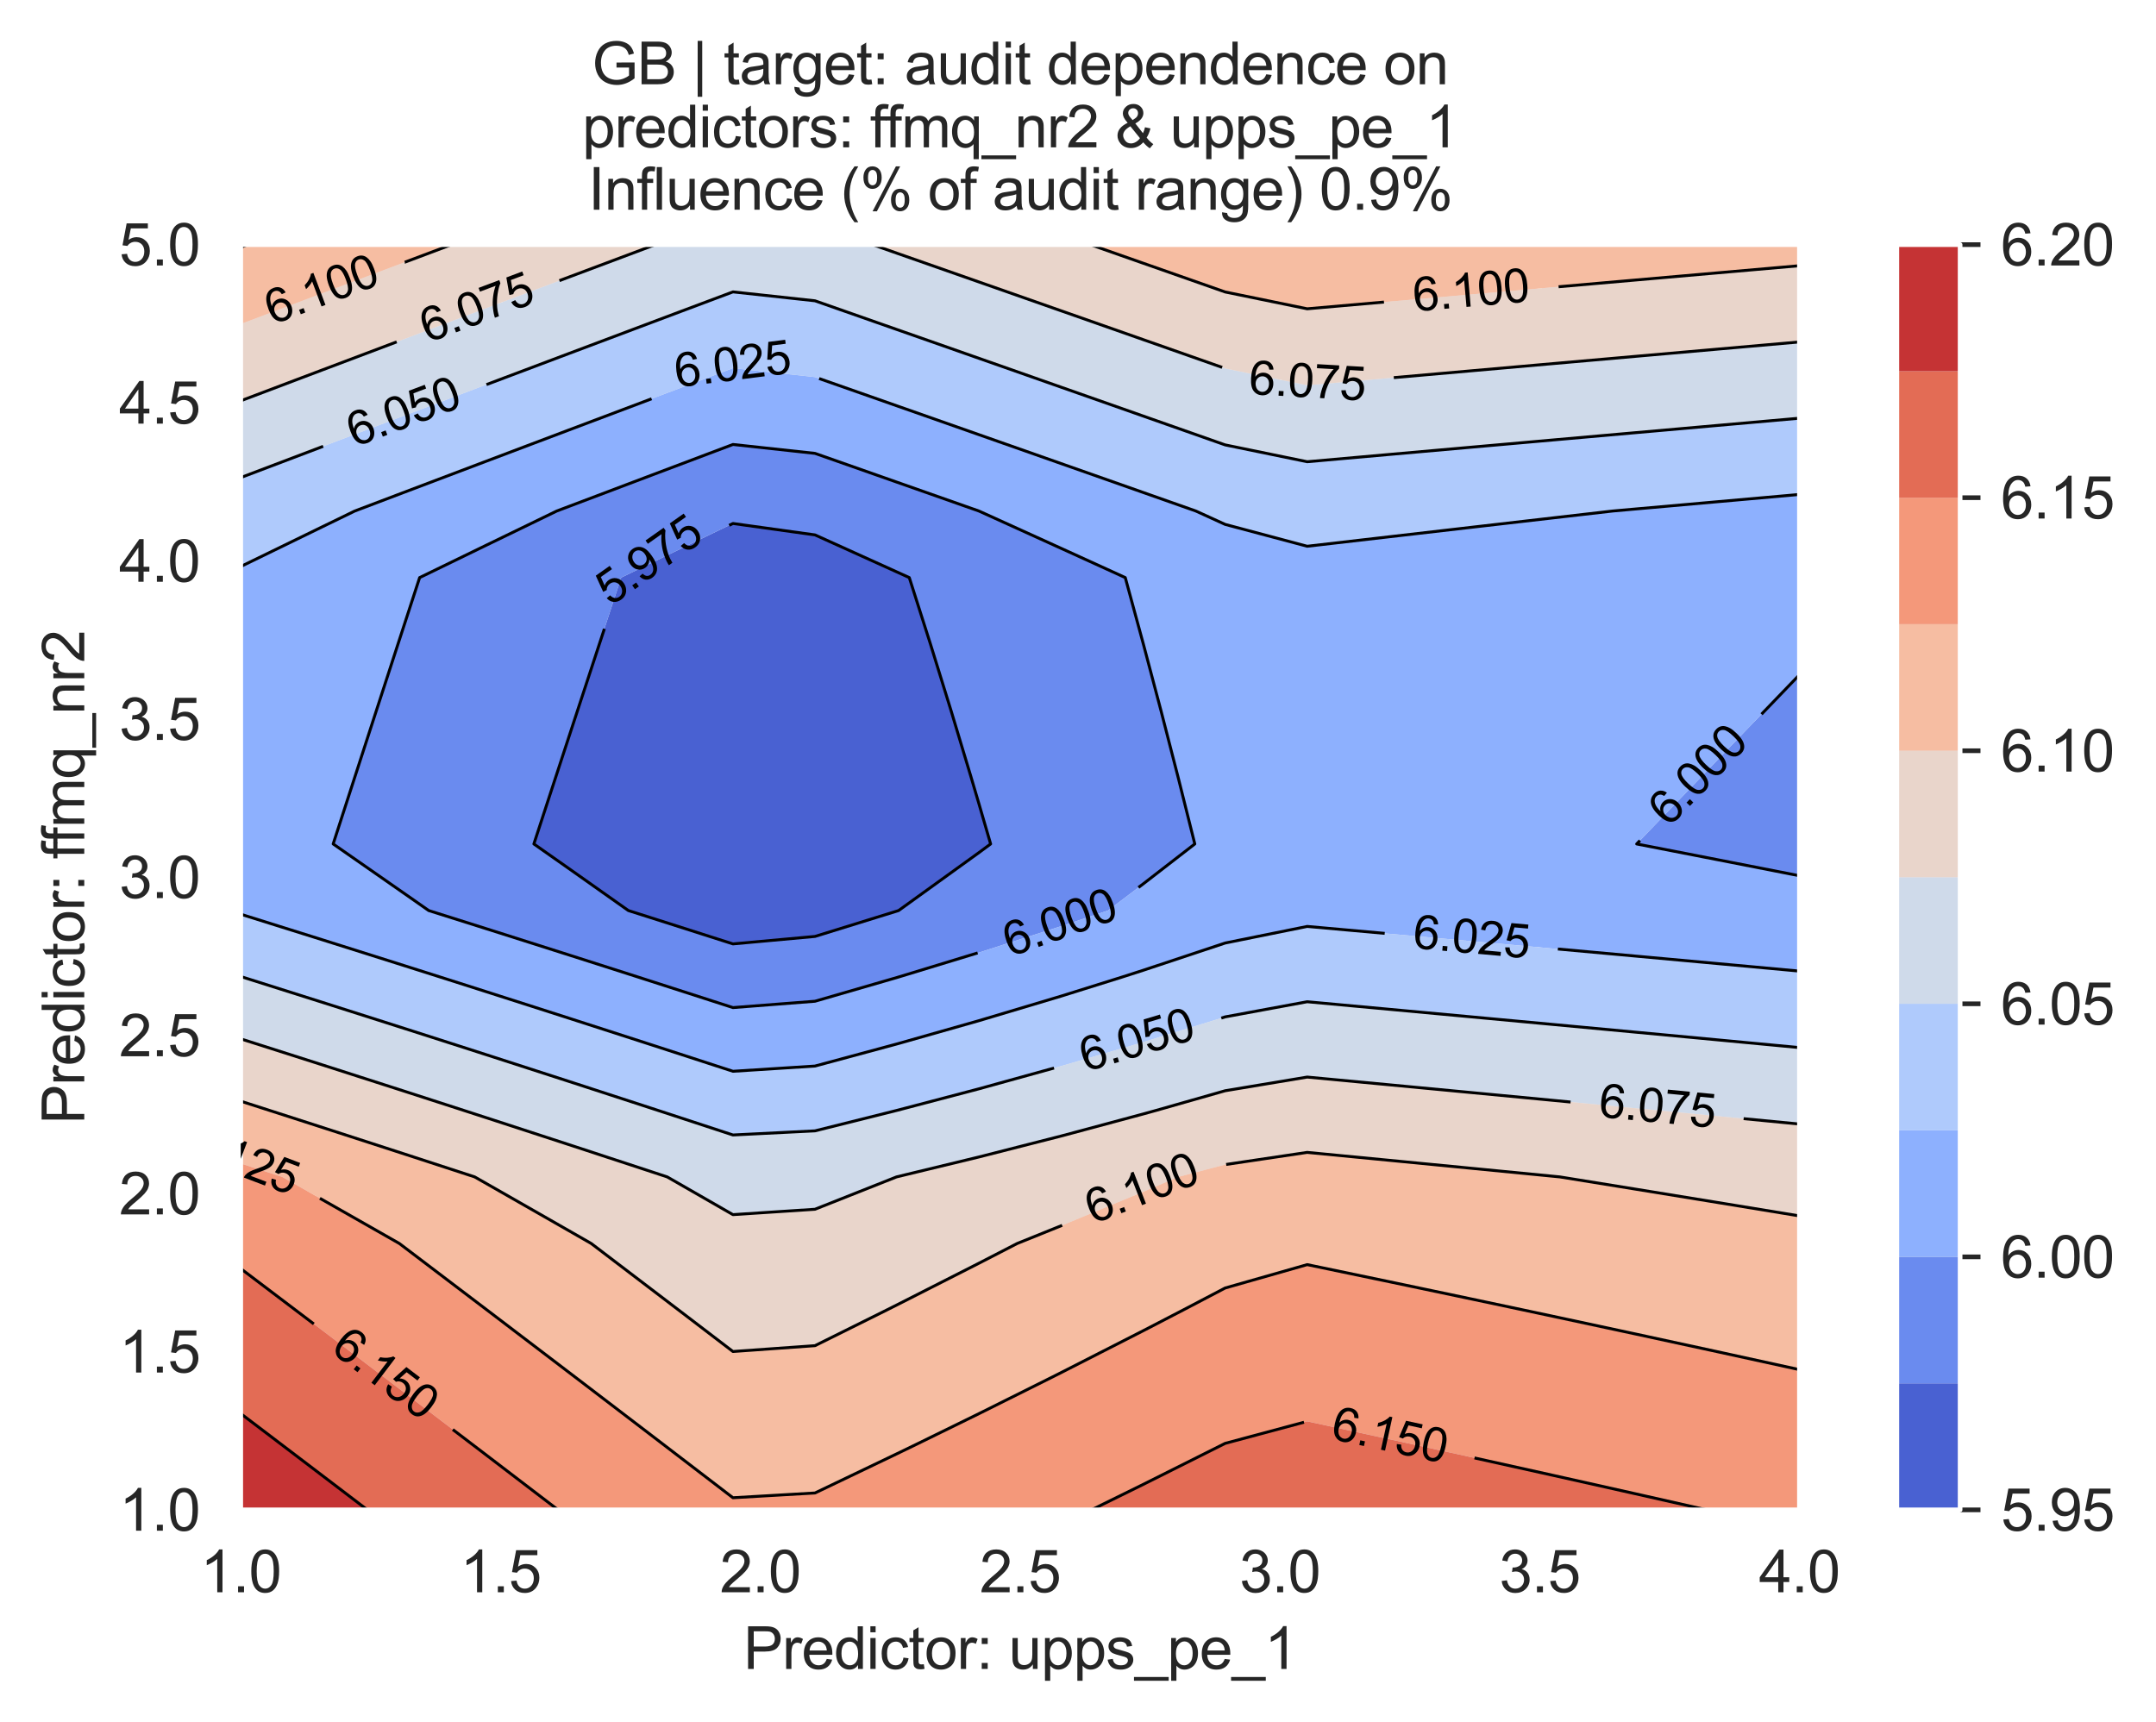 <?xml version="1.0" encoding="utf-8" standalone="no"?>
<!DOCTYPE svg PUBLIC "-//W3C//DTD SVG 1.1//EN"
  "http://www.w3.org/Graphics/SVG/1.1/DTD/svg11.dtd">
<svg xmlns:xlink="http://www.w3.org/1999/xlink" width="370.48pt" height="296.003pt" viewBox="0 0 370.48 296.003" xmlns="http://www.w3.org/2000/svg" version="1.1">
 <defs>
  <style type="text/css">*{stroke-linejoin: round; stroke-linecap: butt}</style>
 </defs>
 <g id="figure_1">
  <g id="patch_1">
   <path d="M 0 296.003 
L 370.48 296.003 
L 370.48 0 
L 0 0 
z
" style="fill: #ffffff"/>
  </g>
  <g id="axes_1">
   <g id="patch_2">
    <path d="M 41.367 259.483 
L 309.207 259.483 
L 309.207 42.043 
L 41.367 42.043 
z
" style="fill: #eaeaf2"/>
   </g>
   <g id="matplotlib.axis_1">
    <g id="xtick_1">
     <g id="line2d_1">
      <path d="M 41.367 259.483 
L 41.367 42.043 
" clip-path="url(#p1392b3a70a)" style="fill: none; stroke: #ffffff; stroke-width: 0.8; stroke-linecap: round"/>
     </g>
     <g id="text_1">
      <!-- 1.0 -->
      <g style="fill: #262626" transform="translate(34.417 273.641)scale(0.1 -0.1)">
       <defs>
        <path id="ArialMT-31" d="M 2384 0 
L 1822 0 
L 1822 3584 
Q 1619 3391 1289 3197 
Q 959 3003 697 2906 
L 697 3450 
Q 1169 3672 1522 3987 
Q 1875 4303 2022 4600 
L 2384 4600 
L 2384 0 
z
" transform="scale(0.016)"/>
        <path id="ArialMT-2e" d="M 581 0 
L 581 641 
L 1222 641 
L 1222 0 
L 581 0 
z
" transform="scale(0.016)"/>
        <path id="ArialMT-30" d="M 266 2259 
Q 266 3072 433 3567 
Q 600 4063 929 4331 
Q 1259 4600 1759 4600 
Q 2128 4600 2406 4451 
Q 2684 4303 2865 4023 
Q 3047 3744 3150 3342 
Q 3253 2941 3253 2259 
Q 3253 1453 3087 958 
Q 2922 463 2592 192 
Q 2263 -78 1759 -78 
Q 1097 -78 719 397 
Q 266 969 266 2259 
z
M 844 2259 
Q 844 1131 1108 757 
Q 1372 384 1759 384 
Q 2147 384 2411 759 
Q 2675 1134 2675 2259 
Q 2675 3391 2411 3762 
Q 2147 4134 1753 4134 
Q 1366 4134 1134 3806 
Q 844 3388 844 2259 
z
" transform="scale(0.016)"/>
       </defs>
       <use xlink:href="#ArialMT-31"/>
       <use xlink:href="#ArialMT-2e" x="55.615"/>
       <use xlink:href="#ArialMT-30" x="83.398"/>
      </g>
     </g>
    </g>
    <g id="xtick_2">
     <g id="line2d_2">
      <path d="M 86.007 259.483 
L 86.007 42.043 
" clip-path="url(#p1392b3a70a)" style="fill: none; stroke: #ffffff; stroke-width: 0.8; stroke-linecap: round"/>
     </g>
     <g id="text_2">
      <!-- 1.5 -->
      <g style="fill: #262626" transform="translate(79.057 273.641)scale(0.1 -0.1)">
       <defs>
        <path id="ArialMT-35" d="M 266 1200 
L 856 1250 
Q 922 819 1161 601 
Q 1400 384 1738 384 
Q 2144 384 2425 690 
Q 2706 997 2706 1503 
Q 2706 1984 2436 2262 
Q 2166 2541 1728 2541 
Q 1456 2541 1237 2417 
Q 1019 2294 894 2097 
L 366 2166 
L 809 4519 
L 3088 4519 
L 3088 3981 
L 1259 3981 
L 1013 2750 
Q 1425 3038 1878 3038 
Q 2478 3038 2890 2622 
Q 3303 2206 3303 1553 
Q 3303 931 2941 478 
Q 2500 -78 1738 -78 
Q 1113 -78 717 272 
Q 322 622 266 1200 
z
" transform="scale(0.016)"/>
       </defs>
       <use xlink:href="#ArialMT-31"/>
       <use xlink:href="#ArialMT-2e" x="55.615"/>
       <use xlink:href="#ArialMT-35" x="83.398"/>
      </g>
     </g>
    </g>
    <g id="xtick_3">
     <g id="line2d_3">
      <path d="M 130.647 259.483 
L 130.647 42.043 
" clip-path="url(#p1392b3a70a)" style="fill: none; stroke: #ffffff; stroke-width: 0.8; stroke-linecap: round"/>
     </g>
     <g id="text_3">
      <!-- 2.0 -->
      <g style="fill: #262626" transform="translate(123.697 273.641)scale(0.1 -0.1)">
       <defs>
        <path id="ArialMT-32" d="M 3222 541 
L 3222 0 
L 194 0 
Q 188 203 259 391 
Q 375 700 629 1000 
Q 884 1300 1366 1694 
Q 2113 2306 2375 2664 
Q 2638 3022 2638 3341 
Q 2638 3675 2398 3904 
Q 2159 4134 1775 4134 
Q 1369 4134 1125 3890 
Q 881 3647 878 3216 
L 300 3275 
Q 359 3922 746 4261 
Q 1134 4600 1788 4600 
Q 2447 4600 2831 4234 
Q 3216 3869 3216 3328 
Q 3216 3053 3103 2787 
Q 2991 2522 2730 2228 
Q 2469 1934 1863 1422 
Q 1356 997 1212 845 
Q 1069 694 975 541 
L 3222 541 
z
" transform="scale(0.016)"/>
       </defs>
       <use xlink:href="#ArialMT-32"/>
       <use xlink:href="#ArialMT-2e" x="55.615"/>
       <use xlink:href="#ArialMT-30" x="83.398"/>
      </g>
     </g>
    </g>
    <g id="xtick_4">
     <g id="line2d_4">
      <path d="M 175.287 259.483 
L 175.287 42.043 
" clip-path="url(#p1392b3a70a)" style="fill: none; stroke: #ffffff; stroke-width: 0.8; stroke-linecap: round"/>
     </g>
     <g id="text_4">
      <!-- 2.5 -->
      <g style="fill: #262626" transform="translate(168.337 273.641)scale(0.1 -0.1)">
       <use xlink:href="#ArialMT-32"/>
       <use xlink:href="#ArialMT-2e" x="55.615"/>
       <use xlink:href="#ArialMT-35" x="83.398"/>
      </g>
     </g>
    </g>
    <g id="xtick_5">
     <g id="line2d_5">
      <path d="M 219.927 259.483 
L 219.927 42.043 
" clip-path="url(#p1392b3a70a)" style="fill: none; stroke: #ffffff; stroke-width: 0.8; stroke-linecap: round"/>
     </g>
     <g id="text_5">
      <!-- 3.0 -->
      <g style="fill: #262626" transform="translate(212.977 273.641)scale(0.1 -0.1)">
       <defs>
        <path id="ArialMT-33" d="M 269 1209 
L 831 1284 
Q 928 806 1161 595 
Q 1394 384 1728 384 
Q 2125 384 2398 659 
Q 2672 934 2672 1341 
Q 2672 1728 2419 1979 
Q 2166 2231 1775 2231 
Q 1616 2231 1378 2169 
L 1441 2663 
Q 1497 2656 1531 2656 
Q 1891 2656 2178 2843 
Q 2466 3031 2466 3422 
Q 2466 3731 2256 3934 
Q 2047 4138 1716 4138 
Q 1388 4138 1169 3931 
Q 950 3725 888 3313 
L 325 3413 
Q 428 3978 793 4289 
Q 1159 4600 1703 4600 
Q 2078 4600 2393 4439 
Q 2709 4278 2876 4000 
Q 3044 3722 3044 3409 
Q 3044 3113 2884 2869 
Q 2725 2625 2413 2481 
Q 2819 2388 3044 2092 
Q 3269 1797 3269 1353 
Q 3269 753 2831 336 
Q 2394 -81 1725 -81 
Q 1122 -81 723 278 
Q 325 638 269 1209 
z
" transform="scale(0.016)"/>
       </defs>
       <use xlink:href="#ArialMT-33"/>
       <use xlink:href="#ArialMT-2e" x="55.615"/>
       <use xlink:href="#ArialMT-30" x="83.398"/>
      </g>
     </g>
    </g>
    <g id="xtick_6">
     <g id="line2d_6">
      <path d="M 264.567 259.483 
L 264.567 42.043 
" clip-path="url(#p1392b3a70a)" style="fill: none; stroke: #ffffff; stroke-width: 0.8; stroke-linecap: round"/>
     </g>
     <g id="text_6">
      <!-- 3.5 -->
      <g style="fill: #262626" transform="translate(257.617 273.641)scale(0.1 -0.1)">
       <use xlink:href="#ArialMT-33"/>
       <use xlink:href="#ArialMT-2e" x="55.615"/>
       <use xlink:href="#ArialMT-35" x="83.398"/>
      </g>
     </g>
    </g>
    <g id="xtick_7">
     <g id="line2d_7">
      <path d="M 309.207 259.483 
L 309.207 42.043 
" clip-path="url(#p1392b3a70a)" style="fill: none; stroke: #ffffff; stroke-width: 0.8; stroke-linecap: round"/>
     </g>
     <g id="text_7">
      <!-- 4.0 -->
      <g style="fill: #262626" transform="translate(302.257 273.641)scale(0.1 -0.1)">
       <defs>
        <path id="ArialMT-34" d="M 2069 0 
L 2069 1097 
L 81 1097 
L 81 1613 
L 2172 4581 
L 2631 4581 
L 2631 1613 
L 3250 1613 
L 3250 1097 
L 2631 1097 
L 2631 0 
L 2069 0 
z
M 2069 1613 
L 2069 3678 
L 634 1613 
L 2069 1613 
z
" transform="scale(0.016)"/>
       </defs>
       <use xlink:href="#ArialMT-34"/>
       <use xlink:href="#ArialMT-2e" x="55.615"/>
       <use xlink:href="#ArialMT-30" x="83.398"/>
      </g>
     </g>
    </g>
    <g id="text_8">
     <!-- Predictor: upps_pe_1 -->
     <g style="fill: #262626" transform="translate(127.759 286.816)scale(0.1 -0.1)">
      <defs>
       <path id="ArialMT-50" d="M 494 0 
L 494 4581 
L 2222 4581 
Q 2678 4581 2919 4538 
Q 3256 4481 3484 4323 
Q 3713 4166 3852 3881 
Q 3991 3597 3991 3256 
Q 3991 2672 3619 2267 
Q 3247 1863 2275 1863 
L 1100 1863 
L 1100 0 
L 494 0 
z
M 1100 2403 
L 2284 2403 
Q 2872 2403 3119 2622 
Q 3366 2841 3366 3238 
Q 3366 3525 3220 3729 
Q 3075 3934 2838 4000 
Q 2684 4041 2272 4041 
L 1100 4041 
L 1100 2403 
z
" transform="scale(0.016)"/>
       <path id="ArialMT-72" d="M 416 0 
L 416 3319 
L 922 3319 
L 922 2816 
Q 1116 3169 1280 3281 
Q 1444 3394 1641 3394 
Q 1925 3394 2219 3213 
L 2025 2691 
Q 1819 2813 1613 2813 
Q 1428 2813 1281 2702 
Q 1134 2591 1072 2394 
Q 978 2094 978 1738 
L 978 0 
L 416 0 
z
" transform="scale(0.016)"/>
       <path id="ArialMT-65" d="M 2694 1069 
L 3275 997 
Q 3138 488 2766 206 
Q 2394 -75 1816 -75 
Q 1088 -75 661 373 
Q 234 822 234 1631 
Q 234 2469 665 2931 
Q 1097 3394 1784 3394 
Q 2450 3394 2872 2941 
Q 3294 2488 3294 1666 
Q 3294 1616 3291 1516 
L 816 1516 
Q 847 969 1125 678 
Q 1403 388 1819 388 
Q 2128 388 2347 550 
Q 2566 713 2694 1069 
z
M 847 1978 
L 2700 1978 
Q 2663 2397 2488 2606 
Q 2219 2931 1791 2931 
Q 1403 2931 1139 2672 
Q 875 2413 847 1978 
z
" transform="scale(0.016)"/>
       <path id="ArialMT-64" d="M 2575 0 
L 2575 419 
Q 2259 -75 1647 -75 
Q 1250 -75 917 144 
Q 584 363 401 755 
Q 219 1147 219 1656 
Q 219 2153 384 2558 
Q 550 2963 881 3178 
Q 1213 3394 1622 3394 
Q 1922 3394 2156 3267 
Q 2391 3141 2538 2938 
L 2538 4581 
L 3097 4581 
L 3097 0 
L 2575 0 
z
M 797 1656 
Q 797 1019 1065 703 
Q 1334 388 1700 388 
Q 2069 388 2326 689 
Q 2584 991 2584 1609 
Q 2584 2291 2321 2609 
Q 2059 2928 1675 2928 
Q 1300 2928 1048 2622 
Q 797 2316 797 1656 
z
" transform="scale(0.016)"/>
       <path id="ArialMT-69" d="M 425 3934 
L 425 4581 
L 988 4581 
L 988 3934 
L 425 3934 
z
M 425 0 
L 425 3319 
L 988 3319 
L 988 0 
L 425 0 
z
" transform="scale(0.016)"/>
       <path id="ArialMT-63" d="M 2588 1216 
L 3141 1144 
Q 3050 572 2676 248 
Q 2303 -75 1759 -75 
Q 1078 -75 664 370 
Q 250 816 250 1647 
Q 250 2184 428 2587 
Q 606 2991 970 3192 
Q 1334 3394 1763 3394 
Q 2303 3394 2647 3120 
Q 2991 2847 3088 2344 
L 2541 2259 
Q 2463 2594 2264 2762 
Q 2066 2931 1784 2931 
Q 1359 2931 1093 2626 
Q 828 2322 828 1663 
Q 828 994 1084 691 
Q 1341 388 1753 388 
Q 2084 388 2306 591 
Q 2528 794 2588 1216 
z
" transform="scale(0.016)"/>
       <path id="ArialMT-74" d="M 1650 503 
L 1731 6 
Q 1494 -44 1306 -44 
Q 1000 -44 831 53 
Q 663 150 594 308 
Q 525 466 525 972 
L 525 2881 
L 113 2881 
L 113 3319 
L 525 3319 
L 525 4141 
L 1084 4478 
L 1084 3319 
L 1650 3319 
L 1650 2881 
L 1084 2881 
L 1084 941 
Q 1084 700 1114 631 
Q 1144 563 1211 522 
Q 1278 481 1403 481 
Q 1497 481 1650 503 
z
" transform="scale(0.016)"/>
       <path id="ArialMT-6f" d="M 213 1659 
Q 213 2581 725 3025 
Q 1153 3394 1769 3394 
Q 2453 3394 2887 2945 
Q 3322 2497 3322 1706 
Q 3322 1066 3130 698 
Q 2938 331 2570 128 
Q 2203 -75 1769 -75 
Q 1072 -75 642 372 
Q 213 819 213 1659 
z
M 791 1659 
Q 791 1022 1069 705 
Q 1347 388 1769 388 
Q 2188 388 2466 706 
Q 2744 1025 2744 1678 
Q 2744 2294 2464 2611 
Q 2184 2928 1769 2928 
Q 1347 2928 1069 2612 
Q 791 2297 791 1659 
z
" transform="scale(0.016)"/>
       <path id="ArialMT-3a" d="M 578 2678 
L 578 3319 
L 1219 3319 
L 1219 2678 
L 578 2678 
z
M 578 0 
L 578 641 
L 1219 641 
L 1219 0 
L 578 0 
z
" transform="scale(0.016)"/>
       <path id="ArialMT-20" transform="scale(0.016)"/>
       <path id="ArialMT-75" d="M 2597 0 
L 2597 488 
Q 2209 -75 1544 -75 
Q 1250 -75 995 37 
Q 741 150 617 320 
Q 494 491 444 738 
Q 409 903 409 1263 
L 409 3319 
L 972 3319 
L 972 1478 
Q 972 1038 1006 884 
Q 1059 663 1231 536 
Q 1403 409 1656 409 
Q 1909 409 2131 539 
Q 2353 669 2445 892 
Q 2538 1116 2538 1541 
L 2538 3319 
L 3100 3319 
L 3100 0 
L 2597 0 
z
" transform="scale(0.016)"/>
       <path id="ArialMT-70" d="M 422 -1272 
L 422 3319 
L 934 3319 
L 934 2888 
Q 1116 3141 1344 3267 
Q 1572 3394 1897 3394 
Q 2322 3394 2647 3175 
Q 2972 2956 3137 2557 
Q 3303 2159 3303 1684 
Q 3303 1175 3120 767 
Q 2938 359 2589 142 
Q 2241 -75 1856 -75 
Q 1575 -75 1351 44 
Q 1128 163 984 344 
L 984 -1272 
L 422 -1272 
z
M 931 1641 
Q 931 1000 1190 694 
Q 1450 388 1819 388 
Q 2194 388 2461 705 
Q 2728 1022 2728 1688 
Q 2728 2322 2467 2637 
Q 2206 2953 1844 2953 
Q 1484 2953 1207 2617 
Q 931 2281 931 1641 
z
" transform="scale(0.016)"/>
       <path id="ArialMT-73" d="M 197 991 
L 753 1078 
Q 800 744 1014 566 
Q 1228 388 1613 388 
Q 2000 388 2187 545 
Q 2375 703 2375 916 
Q 2375 1106 2209 1216 
Q 2094 1291 1634 1406 
Q 1016 1563 777 1677 
Q 538 1791 414 1992 
Q 291 2194 291 2438 
Q 291 2659 392 2848 
Q 494 3038 669 3163 
Q 800 3259 1026 3326 
Q 1253 3394 1513 3394 
Q 1903 3394 2198 3281 
Q 2494 3169 2634 2976 
Q 2775 2784 2828 2463 
L 2278 2388 
Q 2241 2644 2061 2787 
Q 1881 2931 1553 2931 
Q 1166 2931 1000 2803 
Q 834 2675 834 2503 
Q 834 2394 903 2306 
Q 972 2216 1119 2156 
Q 1203 2125 1616 2013 
Q 2213 1853 2448 1751 
Q 2684 1650 2818 1456 
Q 2953 1263 2953 975 
Q 2953 694 2789 445 
Q 2625 197 2315 61 
Q 2006 -75 1616 -75 
Q 969 -75 630 194 
Q 291 463 197 991 
z
" transform="scale(0.016)"/>
       <path id="ArialMT-5f" d="M -97 -1272 
L -97 -866 
L 3631 -866 
L 3631 -1272 
L -97 -1272 
z
" transform="scale(0.016)"/>
      </defs>
      <use xlink:href="#ArialMT-50"/>
      <use xlink:href="#ArialMT-72" x="66.699"/>
      <use xlink:href="#ArialMT-65" x="100"/>
      <use xlink:href="#ArialMT-64" x="155.615"/>
      <use xlink:href="#ArialMT-69" x="211.23"/>
      <use xlink:href="#ArialMT-63" x="233.447"/>
      <use xlink:href="#ArialMT-74" x="283.447"/>
      <use xlink:href="#ArialMT-6f" x="311.23"/>
      <use xlink:href="#ArialMT-72" x="366.846"/>
      <use xlink:href="#ArialMT-3a" x="400.146"/>
      <use xlink:href="#ArialMT-20" x="427.93"/>
      <use xlink:href="#ArialMT-75" x="455.713"/>
      <use xlink:href="#ArialMT-70" x="511.328"/>
      <use xlink:href="#ArialMT-70" x="566.943"/>
      <use xlink:href="#ArialMT-73" x="622.559"/>
      <use xlink:href="#ArialMT-5f" x="672.559"/>
      <use xlink:href="#ArialMT-70" x="728.174"/>
      <use xlink:href="#ArialMT-65" x="783.789"/>
      <use xlink:href="#ArialMT-5f" x="839.404"/>
      <use xlink:href="#ArialMT-31" x="895.02"/>
     </g>
    </g>
   </g>
   <g id="matplotlib.axis_2">
    <g id="ytick_1">
     <g id="line2d_8">
      <path d="M 41.367 259.483 
L 309.207 259.483 
" clip-path="url(#p1392b3a70a)" style="fill: none; stroke: #ffffff; stroke-width: 0.8; stroke-linecap: round"/>
     </g>
     <g id="text_9">
      <!-- 1.0 -->
      <g style="fill: #262626" transform="translate(20.467 263.062)scale(0.1 -0.1)">
       <use xlink:href="#ArialMT-31"/>
       <use xlink:href="#ArialMT-2e" x="55.615"/>
       <use xlink:href="#ArialMT-30" x="83.398"/>
      </g>
     </g>
    </g>
    <g id="ytick_2">
     <g id="line2d_9">
      <path d="M 41.367 232.303 
L 309.207 232.303 
" clip-path="url(#p1392b3a70a)" style="fill: none; stroke: #ffffff; stroke-width: 0.8; stroke-linecap: round"/>
     </g>
     <g id="text_10">
      <!-- 1.5 -->
      <g style="fill: #262626" transform="translate(20.467 235.882)scale(0.1 -0.1)">
       <use xlink:href="#ArialMT-31"/>
       <use xlink:href="#ArialMT-2e" x="55.615"/>
       <use xlink:href="#ArialMT-35" x="83.398"/>
      </g>
     </g>
    </g>
    <g id="ytick_3">
     <g id="line2d_10">
      <path d="M 41.367 205.123 
L 309.207 205.123 
" clip-path="url(#p1392b3a70a)" style="fill: none; stroke: #ffffff; stroke-width: 0.8; stroke-linecap: round"/>
     </g>
     <g id="text_11">
      <!-- 2.0 -->
      <g style="fill: #262626" transform="translate(20.467 208.702)scale(0.1 -0.1)">
       <use xlink:href="#ArialMT-32"/>
       <use xlink:href="#ArialMT-2e" x="55.615"/>
       <use xlink:href="#ArialMT-30" x="83.398"/>
      </g>
     </g>
    </g>
    <g id="ytick_4">
     <g id="line2d_11">
      <path d="M 41.367 177.943 
L 309.207 177.943 
" clip-path="url(#p1392b3a70a)" style="fill: none; stroke: #ffffff; stroke-width: 0.8; stroke-linecap: round"/>
     </g>
     <g id="text_12">
      <!-- 2.5 -->
      <g style="fill: #262626" transform="translate(20.467 181.522)scale(0.1 -0.1)">
       <use xlink:href="#ArialMT-32"/>
       <use xlink:href="#ArialMT-2e" x="55.615"/>
       <use xlink:href="#ArialMT-35" x="83.398"/>
      </g>
     </g>
    </g>
    <g id="ytick_5">
     <g id="line2d_12">
      <path d="M 41.367 150.763 
L 309.207 150.763 
" clip-path="url(#p1392b3a70a)" style="fill: none; stroke: #ffffff; stroke-width: 0.8; stroke-linecap: round"/>
     </g>
     <g id="text_13">
      <!-- 3.0 -->
      <g style="fill: #262626" transform="translate(20.467 154.342)scale(0.1 -0.1)">
       <use xlink:href="#ArialMT-33"/>
       <use xlink:href="#ArialMT-2e" x="55.615"/>
       <use xlink:href="#ArialMT-30" x="83.398"/>
      </g>
     </g>
    </g>
    <g id="ytick_6">
     <g id="line2d_13">
      <path d="M 41.367 123.583 
L 309.207 123.583 
" clip-path="url(#p1392b3a70a)" style="fill: none; stroke: #ffffff; stroke-width: 0.8; stroke-linecap: round"/>
     </g>
     <g id="text_14">
      <!-- 3.5 -->
      <g style="fill: #262626" transform="translate(20.467 127.162)scale(0.1 -0.1)">
       <use xlink:href="#ArialMT-33"/>
       <use xlink:href="#ArialMT-2e" x="55.615"/>
       <use xlink:href="#ArialMT-35" x="83.398"/>
      </g>
     </g>
    </g>
    <g id="ytick_7">
     <g id="line2d_14">
      <path d="M 41.367 96.403 
L 309.207 96.403 
" clip-path="url(#p1392b3a70a)" style="fill: none; stroke: #ffffff; stroke-width: 0.8; stroke-linecap: round"/>
     </g>
     <g id="text_15">
      <!-- 4.0 -->
      <g style="fill: #262626" transform="translate(20.467 99.982)scale(0.1 -0.1)">
       <use xlink:href="#ArialMT-34"/>
       <use xlink:href="#ArialMT-2e" x="55.615"/>
       <use xlink:href="#ArialMT-30" x="83.398"/>
      </g>
     </g>
    </g>
    <g id="ytick_8">
     <g id="line2d_15">
      <path d="M 41.367 69.223 
L 309.207 69.223 
" clip-path="url(#p1392b3a70a)" style="fill: none; stroke: #ffffff; stroke-width: 0.8; stroke-linecap: round"/>
     </g>
     <g id="text_16">
      <!-- 4.5 -->
      <g style="fill: #262626" transform="translate(20.467 72.802)scale(0.1 -0.1)">
       <use xlink:href="#ArialMT-34"/>
       <use xlink:href="#ArialMT-2e" x="55.615"/>
       <use xlink:href="#ArialMT-35" x="83.398"/>
      </g>
     </g>
    </g>
    <g id="ytick_9">
     <g id="line2d_16">
      <path d="M 41.367 42.043 
L 309.207 42.043 
" clip-path="url(#p1392b3a70a)" style="fill: none; stroke: #ffffff; stroke-width: 0.8; stroke-linecap: round"/>
     </g>
     <g id="text_17">
      <!-- 5.0 -->
      <g style="fill: #262626" transform="translate(20.467 45.622)scale(0.1 -0.1)">
       <use xlink:href="#ArialMT-35"/>
       <use xlink:href="#ArialMT-2e" x="55.615"/>
       <use xlink:href="#ArialMT-30" x="83.398"/>
      </g>
     </g>
    </g>
    <g id="text_18">
     <!-- Predictor: ffmq_nr2 -->
     <g style="fill: #262626" transform="translate(14.48 193.19)rotate(-90)scale(0.1 -0.1)">
      <defs>
       <path id="ArialMT-66" d="M 556 0 
L 556 2881 
L 59 2881 
L 59 3319 
L 556 3319 
L 556 3672 
Q 556 4006 616 4169 
Q 697 4388 901 4523 
Q 1106 4659 1475 4659 
Q 1713 4659 2000 4603 
L 1916 4113 
Q 1741 4144 1584 4144 
Q 1328 4144 1222 4034 
Q 1116 3925 1116 3625 
L 1116 3319 
L 1763 3319 
L 1763 2881 
L 1116 2881 
L 1116 0 
L 556 0 
z
" transform="scale(0.016)"/>
       <path id="ArialMT-6d" d="M 422 0 
L 422 3319 
L 925 3319 
L 925 2853 
Q 1081 3097 1340 3245 
Q 1600 3394 1931 3394 
Q 2300 3394 2536 3241 
Q 2772 3088 2869 2813 
Q 3263 3394 3894 3394 
Q 4388 3394 4653 3120 
Q 4919 2847 4919 2278 
L 4919 0 
L 4359 0 
L 4359 2091 
Q 4359 2428 4304 2576 
Q 4250 2725 4106 2815 
Q 3963 2906 3769 2906 
Q 3419 2906 3187 2673 
Q 2956 2441 2956 1928 
L 2956 0 
L 2394 0 
L 2394 2156 
Q 2394 2531 2256 2718 
Q 2119 2906 1806 2906 
Q 1569 2906 1367 2781 
Q 1166 2656 1075 2415 
Q 984 2175 984 1722 
L 984 0 
L 422 0 
z
" transform="scale(0.016)"/>
       <path id="ArialMT-71" d="M 2538 -1272 
L 2538 353 
Q 2406 169 2170 47 
Q 1934 -75 1669 -75 
Q 1078 -75 651 397 
Q 225 869 225 1691 
Q 225 2191 398 2587 
Q 572 2984 901 3189 
Q 1231 3394 1625 3394 
Q 2241 3394 2594 2875 
L 2594 3319 
L 3100 3319 
L 3100 -1272 
L 2538 -1272 
z
M 803 1669 
Q 803 1028 1072 708 
Q 1341 388 1716 388 
Q 2075 388 2334 692 
Q 2594 997 2594 1619 
Q 2594 2281 2320 2615 
Q 2047 2950 1678 2950 
Q 1313 2950 1058 2639 
Q 803 2328 803 1669 
z
" transform="scale(0.016)"/>
       <path id="ArialMT-6e" d="M 422 0 
L 422 3319 
L 928 3319 
L 928 2847 
Q 1294 3394 1984 3394 
Q 2284 3394 2536 3286 
Q 2788 3178 2913 3003 
Q 3038 2828 3088 2588 
Q 3119 2431 3119 2041 
L 3119 0 
L 2556 0 
L 2556 2019 
Q 2556 2363 2490 2533 
Q 2425 2703 2258 2804 
Q 2091 2906 1866 2906 
Q 1506 2906 1245 2678 
Q 984 2450 984 1813 
L 984 0 
L 422 0 
z
" transform="scale(0.016)"/>
      </defs>
      <use xlink:href="#ArialMT-50"/>
      <use xlink:href="#ArialMT-72" x="66.699"/>
      <use xlink:href="#ArialMT-65" x="100"/>
      <use xlink:href="#ArialMT-64" x="155.615"/>
      <use xlink:href="#ArialMT-69" x="211.23"/>
      <use xlink:href="#ArialMT-63" x="233.447"/>
      <use xlink:href="#ArialMT-74" x="283.447"/>
      <use xlink:href="#ArialMT-6f" x="311.23"/>
      <use xlink:href="#ArialMT-72" x="366.846"/>
      <use xlink:href="#ArialMT-3a" x="400.146"/>
      <use xlink:href="#ArialMT-20" x="427.93"/>
      <use xlink:href="#ArialMT-66" x="455.713"/>
      <use xlink:href="#ArialMT-66" x="481.746"/>
      <use xlink:href="#ArialMT-6d" x="509.529"/>
      <use xlink:href="#ArialMT-71" x="592.83"/>
      <use xlink:href="#ArialMT-5f" x="648.445"/>
      <use xlink:href="#ArialMT-6e" x="704.061"/>
      <use xlink:href="#ArialMT-72" x="759.676"/>
      <use xlink:href="#ArialMT-32" x="792.977"/>
     </g>
    </g>
   </g>
   <g id="PathCollection_1">
    <path d="M 111.851 157.717 
L 125.948 162.219 
L 140.045 160.934 
L 154.142 156.571 
L 154.412 156.485 
L 168.239 146.511 
L 170.227 145.041 
L 168.239 138.209 
L 166.878 133.597 
L 163.434 122.153 
L 159.893 110.708 
L 156.249 99.264 
L 154.142 98.308 
L 140.045 91.929 
L 125.948 89.965 
L 111.851 96.791 
L 106.751 99.264 
L 102.986 110.708 
L 99.229 122.153 
L 97.755 126.65 
L 95.48 133.597 
L 91.739 145.041 
L 97.755 149.267 
L 107.976 156.485 
z
" clip-path="url(#p1392b3a70a)" style="fill: #4961d2"/>
   </g>
   <g id="PathCollection_2">
    <path d="M 111.851 168.623 
L 125.948 173.164 
L 140.045 172.072 
L 154.142 167.989 
L 154.341 167.929 
L 168.239 163.695 
L 182.336 159.173 
L 190.378 156.485 
L 196.432 151.914 
L 205.311 145.041 
L 202.448 133.597 
L 199.505 122.153 
L 196.478 110.708 
L 196.432 110.54 
L 193.363 99.264 
L 182.336 94.235 
L 168.239 87.835 
L 168.206 87.82 
L 154.142 82.872 
L 140.045 77.916 
L 125.948 76.385 
L 111.851 81.704 
L 97.755 87.033 
L 95.677 87.82 
L 83.658 93.651 
L 72.111 99.264 
L 69.561 107.091 
L 68.383 110.708 
L 64.664 122.153 
L 60.954 133.597 
L 57.251 145.041 
L 69.561 153.612 
L 73.667 156.485 
L 83.658 159.638 
L 97.755 164.114 
L 109.691 167.929 
z
M 107.976 156.485 
L 97.755 149.267 
L 91.739 145.041 
L 95.48 133.597 
L 97.755 126.65 
L 99.229 122.153 
L 102.986 110.708 
L 106.751 99.264 
L 111.851 96.791 
L 125.948 89.965 
L 140.045 91.929 
L 154.142 98.308 
L 156.249 99.264 
L 159.893 110.708 
L 163.434 122.153 
L 166.878 133.597 
L 168.239 138.209 
L 170.227 145.041 
L 168.239 146.511 
L 154.412 156.485 
L 154.142 156.571 
L 140.045 160.934 
L 125.948 162.219 
L 111.851 157.717 
z
" clip-path="url(#p1392b3a70a)" style="fill: #6a8bef"/>
    <path d="M 295.11 147.743 
L 309.207 150.505 
L 309.207 145.041 
L 309.207 133.597 
L 309.207 122.153 
L 309.207 115.966 
L 303.256 122.153 
L 295.11 130.622 
L 292.249 133.597 
L 281.241 145.041 
z
" clip-path="url(#p1392b3a70a)" style="fill: #6a8bef"/>
   </g>
   <g id="PathCollection_3">
    <path d="M 111.851 179.528 
L 125.948 184.109 
L 140.045 183.21 
L 154.142 179.406 
L 154.26 179.374 
L 168.239 175.406 
L 182.336 171.195 
L 192.776 167.929 
L 196.432 166.755 
L 210.529 162.066 
L 224.626 159.213 
L 238.723 160.477 
L 252.82 161.747 
L 266.917 163.024 
L 281.014 164.308 
L 295.11 165.597 
L 309.207 166.894 
L 309.207 156.485 
L 309.207 150.505 
L 295.11 147.743 
L 281.241 145.041 
L 292.249 133.597 
L 295.11 130.622 
L 303.256 122.153 
L 309.207 115.966 
L 309.207 110.708 
L 309.207 99.264 
L 309.207 87.82 
L 309.207 84.975 
L 295.11 86.225 
L 281.014 87.476 
L 277.145 87.82 
L 266.917 88.998 
L 252.82 90.623 
L 238.723 92.25 
L 224.626 93.878 
L 210.529 90.123 
L 205.483 87.82 
L 196.432 84.631 
L 182.336 79.668 
L 172.977 76.376 
L 168.239 74.709 
L 154.142 69.755 
L 140.404 64.932 
L 140.045 64.805 
L 125.948 63.274 
L 121.54 64.932 
L 111.851 68.579 
L 97.755 73.895 
L 91.186 76.376 
L 83.658 79.222 
L 69.561 84.56 
L 60.968 87.82 
L 55.464 90.496 
L 41.367 97.363 
L 41.367 99.264 
L 41.367 110.708 
L 41.367 122.153 
L 41.367 133.597 
L 41.367 145.041 
L 41.367 156.485 
L 41.367 157.113 
L 55.464 161.532 
L 69.561 165.982 
L 75.697 167.929 
L 83.658 170.465 
L 97.755 174.98 
L 111.374 179.374 
z
M 109.691 167.929 
L 97.755 164.114 
L 83.658 159.638 
L 73.667 156.485 
L 69.561 153.612 
L 57.251 145.041 
L 60.954 133.597 
L 64.664 122.153 
L 68.383 110.708 
L 69.561 107.091 
L 72.111 99.264 
L 83.658 93.651 
L 95.677 87.82 
L 97.755 87.033 
L 111.851 81.704 
L 125.948 76.385 
L 140.045 77.916 
L 154.142 82.872 
L 168.206 87.82 
L 168.239 87.835 
L 182.336 94.235 
L 193.363 99.264 
L 196.432 110.54 
L 196.478 110.708 
L 199.505 122.153 
L 202.448 133.597 
L 205.311 145.041 
L 196.432 151.914 
L 190.378 156.485 
L 182.336 159.173 
L 168.239 163.695 
L 154.341 167.929 
L 154.142 167.989 
L 140.045 172.072 
L 125.948 173.164 
L 111.851 168.623 
z
" clip-path="url(#p1392b3a70a)" style="fill: #8db0fe"/>
   </g>
   <g id="PathCollection_4">
    <path d="M 125.948 195.055 
L 140.045 194.348 
L 154.142 190.824 
L 154.165 190.818 
L 168.239 187.118 
L 182.336 183.217 
L 195.528 179.374 
L 196.432 179.103 
L 210.529 174.759 
L 224.626 172.157 
L 238.723 173.454 
L 252.82 174.757 
L 266.917 176.067 
L 281.014 177.383 
L 295.11 178.706 
L 302.195 179.374 
L 309.207 180.036 
L 309.207 179.374 
L 309.207 167.929 
L 309.207 166.894 
L 295.11 165.597 
L 281.014 164.308 
L 266.917 163.024 
L 252.82 161.747 
L 238.723 160.477 
L 224.626 159.213 
L 210.529 162.066 
L 196.432 166.755 
L 192.776 167.929 
L 182.336 171.195 
L 168.239 175.406 
L 154.26 179.374 
L 154.142 179.406 
L 140.045 183.21 
L 125.948 184.109 
L 111.851 179.528 
L 111.374 179.374 
L 97.755 174.98 
L 83.658 170.465 
L 75.697 167.929 
L 69.561 165.982 
L 55.464 161.532 
L 41.367 157.113 
L 41.367 167.824 
L 41.703 167.929 
L 55.464 172.281 
L 69.561 176.77 
L 77.69 179.374 
L 83.658 181.292 
L 97.755 185.846 
L 111.851 190.434 
L 113.027 190.818 
z
" clip-path="url(#p1392b3a70a)" style="fill: #afcafc"/>
    <path d="M 55.464 90.496 
L 60.968 87.82 
L 69.561 84.56 
L 83.658 79.222 
L 91.186 76.376 
L 97.755 73.895 
L 111.851 68.579 
L 121.54 64.932 
L 125.948 63.274 
L 140.045 64.805 
L 140.404 64.932 
L 154.142 69.755 
L 168.239 74.709 
L 172.977 76.376 
L 182.336 79.668 
L 196.432 84.631 
L 205.483 87.82 
L 210.529 90.123 
L 224.626 93.878 
L 238.723 92.25 
L 252.82 90.623 
L 266.917 88.998 
L 277.145 87.82 
L 281.014 87.476 
L 295.11 86.225 
L 309.207 84.975 
L 309.207 76.376 
L 309.207 71.871 
L 295.11 73.115 
L 281.014 74.36 
L 266.917 75.606 
L 258.22 76.376 
L 252.82 76.854 
L 238.723 78.102 
L 224.626 79.352 
L 210.529 76.459 
L 210.293 76.376 
L 196.432 71.497 
L 182.336 66.54 
L 177.759 64.932 
L 168.239 61.587 
L 154.142 56.639 
L 145.157 53.487 
L 140.045 51.695 
L 125.948 50.163 
L 117.087 53.487 
L 111.851 55.454 
L 97.755 60.756 
L 86.674 64.932 
L 83.658 66.07 
L 69.561 71.394 
L 56.399 76.376 
L 55.464 76.73 
L 41.367 82.077 
L 41.367 87.82 
L 41.367 97.363 
z
" clip-path="url(#p1392b3a70a)" style="fill: #afcafc"/>
   </g>
   <g id="PathCollection_5">
    <path d="M 125.948 208.745 
L 140.045 207.82 
L 154.054 202.262 
L 154.142 202.241 
L 168.239 198.83 
L 182.336 195.238 
L 196.432 191.451 
L 198.717 190.818 
L 210.529 187.453 
L 224.626 185.102 
L 238.723 186.431 
L 252.82 187.767 
L 266.917 189.109 
L 281.014 190.459 
L 284.753 190.818 
L 295.11 191.815 
L 309.207 193.178 
L 309.207 190.818 
L 309.207 180.036 
L 302.195 179.374 
L 295.11 178.706 
L 281.014 177.383 
L 266.917 176.067 
L 252.82 174.757 
L 238.723 173.454 
L 224.626 172.157 
L 210.529 174.759 
L 196.432 179.103 
L 195.528 179.374 
L 182.336 183.217 
L 168.239 187.118 
L 154.165 190.818 
L 154.142 190.824 
L 140.045 194.348 
L 125.948 195.055 
L 113.027 190.818 
L 111.851 190.434 
L 97.755 185.846 
L 83.658 181.292 
L 77.69 179.374 
L 69.561 176.77 
L 55.464 172.281 
L 41.703 167.929 
L 41.367 167.824 
L 41.367 167.929 
L 41.367 178.535 
L 44.006 179.374 
L 55.464 183.03 
L 69.561 187.558 
L 79.647 190.818 
L 83.658 192.119 
L 97.755 196.712 
L 111.851 201.339 
L 114.65 202.262 
z
" clip-path="url(#p1392b3a70a)" style="fill: #cfdaea"/>
    <path d="M 55.464 76.73 
L 56.399 76.376 
L 69.561 71.394 
L 83.658 66.07 
L 86.674 64.932 
L 97.755 60.756 
L 111.851 55.454 
L 117.087 53.487 
L 125.948 50.163 
L 140.045 51.695 
L 145.157 53.487 
L 154.142 56.639 
L 168.239 61.587 
L 177.759 64.932 
L 182.336 66.54 
L 196.432 71.497 
L 210.293 76.376 
L 210.529 76.459 
L 224.626 79.352 
L 238.723 78.102 
L 252.82 76.854 
L 258.22 76.376 
L 266.917 75.606 
L 281.014 74.36 
L 295.11 73.115 
L 309.207 71.871 
L 309.207 64.932 
L 309.207 58.767 
L 295.11 60.005 
L 281.014 61.244 
L 266.917 62.484 
L 252.82 63.725 
L 239.127 64.932 
L 238.723 64.967 
L 224.626 66.211 
L 218.39 64.932 
L 210.529 63.319 
L 196.432 58.363 
L 182.55 53.487 
L 182.336 53.412 
L 168.239 48.465 
L 154.142 43.523 
L 149.919 42.043 
L 140.045 42.043 
L 125.948 42.043 
L 112.615 42.043 
L 111.851 42.329 
L 97.755 47.618 
L 83.658 52.917 
L 82.143 53.487 
L 69.561 58.228 
L 55.464 63.55 
L 51.809 64.932 
L 41.367 68.883 
L 41.367 76.376 
L 41.367 82.077 
z
" clip-path="url(#p1392b3a70a)" style="fill: #cfdaea"/>
   </g>
   <g id="PathCollection_6">
    <path d="M 125.948 232.268 
L 140.045 231.264 
L 152.346 225.15 
L 154.142 224.248 
L 168.239 217.084 
L 174.784 213.706 
L 182.336 210.661 
L 196.432 204.821 
L 202.458 202.262 
L 210.529 200.146 
L 224.626 198.047 
L 238.723 199.408 
L 252.82 200.777 
L 266.917 202.152 
L 268.041 202.262 
L 281.014 204.358 
L 295.11 206.653 
L 309.207 208.965 
L 309.207 202.262 
L 309.207 193.178 
L 295.11 191.815 
L 284.753 190.818 
L 281.014 190.459 
L 266.917 189.109 
L 252.82 187.767 
L 238.723 186.431 
L 224.626 185.102 
L 210.529 187.453 
L 198.717 190.818 
L 196.432 191.451 
L 182.336 195.238 
L 168.239 198.83 
L 154.142 202.241 
L 154.054 202.262 
L 140.045 207.82 
L 125.948 208.745 
L 114.65 202.262 
L 111.851 201.339 
L 97.755 196.712 
L 83.658 192.119 
L 79.647 190.818 
L 69.561 187.558 
L 55.464 183.03 
L 44.006 179.374 
L 41.367 178.535 
L 41.367 179.374 
L 41.367 189.246 
L 46.267 190.818 
L 55.464 193.78 
L 69.561 198.346 
L 81.569 202.262 
L 83.658 203.452 
L 97.755 211.505 
L 101.597 213.706 
L 111.851 221.512 
L 116.625 225.15 
z
" clip-path="url(#p1392b3a70a)" style="fill: #e9d5cb"/>
    <path d="M 51.809 64.932 
L 55.464 63.55 
L 69.561 58.228 
L 82.143 53.487 
L 83.658 52.917 
L 97.755 47.618 
L 111.851 42.329 
L 112.615 42.043 
L 111.851 42.043 
L 97.755 42.043 
L 83.658 42.043 
L 77.591 42.043 
L 69.561 45.062 
L 55.464 50.37 
L 47.198 53.487 
L 41.367 55.689 
L 41.367 64.932 
L 41.367 68.883 
z
" clip-path="url(#p1392b3a70a)" style="fill: #e9d5cb"/>
    <path d="M 224.626 66.211 
L 238.723 64.967 
L 239.127 64.932 
L 252.82 63.725 
L 266.917 62.484 
L 281.014 61.244 
L 295.11 60.005 
L 309.207 58.767 
L 309.207 53.487 
L 309.207 45.664 
L 295.11 46.895 
L 281.014 48.127 
L 266.917 49.361 
L 252.82 50.596 
L 238.723 51.832 
L 224.626 53.069 
L 210.529 50.179 
L 196.432 45.23 
L 187.351 42.043 
L 182.336 42.043 
L 168.239 42.043 
L 154.142 42.043 
L 149.919 42.043 
L 154.142 43.523 
L 168.239 48.465 
L 182.336 53.412 
L 182.55 53.487 
L 196.432 58.363 
L 210.529 63.319 
L 218.39 64.932 
z
" clip-path="url(#p1392b3a70a)" style="fill: #e9d5cb"/>
   </g>
   <g id="PathCollection_7">
    <path d="M 125.948 257.399 
L 140.045 256.581 
L 154.142 249.83 
L 157.834 248.039 
L 168.239 242.937 
L 180.95 236.595 
L 182.336 235.896 
L 196.432 228.703 
L 203.284 225.15 
L 210.529 221.353 
L 224.626 217.335 
L 238.723 220.271 
L 252.82 223.235 
L 261.857 225.15 
L 266.917 226.228 
L 281.014 229.25 
L 295.11 232.302 
L 309.207 235.384 
L 309.207 225.15 
L 309.207 213.706 
L 309.207 208.965 
L 295.11 206.653 
L 281.014 204.358 
L 268.041 202.262 
L 266.917 202.152 
L 252.82 200.777 
L 238.723 199.408 
L 224.626 198.047 
L 210.529 200.146 
L 202.458 202.262 
L 196.432 204.821 
L 182.336 210.661 
L 174.784 213.706 
L 168.239 217.084 
L 154.142 224.248 
L 152.346 225.15 
L 140.045 231.264 
L 125.948 232.268 
L 116.625 225.15 
L 111.851 221.512 
L 101.597 213.706 
L 97.755 211.505 
L 83.658 203.452 
L 81.569 202.262 
L 69.561 198.346 
L 55.464 193.78 
L 46.267 190.818 
L 41.367 189.246 
L 41.367 190.818 
L 41.367 199.957 
L 48.488 202.262 
L 55.464 206.217 
L 68.628 213.706 
L 69.561 214.413 
L 83.658 225.114 
L 83.706 225.15 
L 97.755 235.845 
L 98.739 236.595 
L 111.851 246.606 
L 113.725 248.039 
z
" clip-path="url(#p1392b3a70a)" style="fill: #f6bda2"/>
    <path d="M 47.198 53.487 
L 55.464 50.37 
L 69.561 45.062 
L 77.591 42.043 
L 69.561 42.043 
L 55.464 42.043 
L 42.567 42.043 
L 41.367 42.495 
L 41.367 53.487 
L 41.367 55.689 
z
" clip-path="url(#p1392b3a70a)" style="fill: #f6bda2"/>
    <path d="M 196.432 45.23 
L 210.529 50.179 
L 224.626 53.069 
L 238.723 51.832 
L 252.82 50.596 
L 266.917 49.361 
L 281.014 48.127 
L 295.11 46.895 
L 309.207 45.664 
L 309.207 42.043 
L 295.11 42.043 
L 281.014 42.043 
L 266.917 42.043 
L 252.82 42.043 
L 238.723 42.043 
L 224.626 42.043 
L 210.529 42.043 
L 196.432 42.043 
L 187.351 42.043 
z
" clip-path="url(#p1392b3a70a)" style="fill: #f6bda2"/>
   </g>
   <g id="PathCollection_8">
    <path d="M 83.658 250.136 
L 95.897 259.483 
L 97.755 259.483 
L 111.851 259.483 
L 125.948 259.483 
L 140.045 259.483 
L 154.142 259.483 
L 168.239 259.483 
L 182.336 259.483 
L 187.556 259.483 
L 196.432 255.115 
L 210.529 248.053 
L 210.582 248.039 
L 224.626 244.274 
L 238.723 247.339 
L 241.921 248.039 
L 252.82 250.434 
L 266.917 253.559 
L 281.014 256.714 
L 293.272 259.483 
L 295.11 259.483 
L 309.207 259.483 
L 309.207 248.039 
L 309.207 236.595 
L 309.207 235.384 
L 295.11 232.302 
L 281.014 229.25 
L 266.917 226.228 
L 261.857 225.15 
L 252.82 223.235 
L 238.723 220.271 
L 224.626 217.335 
L 210.529 221.353 
L 203.284 225.15 
L 196.432 228.703 
L 182.336 235.896 
L 180.95 236.595 
L 168.239 242.937 
L 157.834 248.039 
L 154.142 249.83 
L 140.045 256.581 
L 125.948 257.399 
L 113.725 248.039 
L 111.851 246.606 
L 98.739 236.595 
L 97.755 235.845 
L 83.706 225.15 
L 83.658 225.114 
L 69.561 214.413 
L 68.628 213.706 
L 55.464 206.217 
L 48.488 202.262 
L 41.367 199.957 
L 41.367 202.262 
L 41.367 213.706 
L 41.367 218.02 
L 50.788 225.15 
L 55.464 228.695 
L 65.871 236.595 
L 69.561 239.4 
L 80.907 248.039 
z
" clip-path="url(#p1392b3a70a)" style="fill: #f4987a"/>
    <path d="M 42.567 42.043 
L 41.367 42.043 
L 41.367 42.495 
z
" clip-path="url(#p1392b3a70a)" style="fill: #f4987a"/>
   </g>
   <g id="PathCollection_9">
    <path d="M 55.464 253.646 
L 63.13 259.483 
L 69.561 259.483 
L 83.658 259.483 
L 95.897 259.483 
L 83.658 250.136 
L 80.907 248.039 
L 69.561 239.4 
L 65.871 236.595 
L 55.464 228.695 
L 50.788 225.15 
L 41.367 218.02 
L 41.367 225.15 
L 41.367 236.595 
L 41.367 242.936 
L 48.089 248.039 
z
" clip-path="url(#p1392b3a70a)" style="fill: #e36c55"/>
    <path d="M 196.432 259.483 
L 210.529 259.483 
L 224.626 259.483 
L 238.723 259.483 
L 252.82 259.483 
L 266.917 259.483 
L 281.014 259.483 
L 293.272 259.483 
L 281.014 256.714 
L 266.917 253.559 
L 252.82 250.434 
L 241.921 248.039 
L 238.723 247.339 
L 224.626 244.274 
L 210.582 248.039 
L 210.529 248.053 
L 196.432 255.115 
L 187.556 259.483 
z
" clip-path="url(#p1392b3a70a)" style="fill: #e36c55"/>
   </g>
   <g id="PathCollection_10">
    <path d="M 55.464 259.483 
L 63.13 259.483 
L 55.464 253.646 
L 48.089 248.039 
L 41.367 242.936 
L 41.367 248.039 
L 41.367 259.483 
z
" clip-path="url(#p1392b3a70a)" style="fill: #c53334"/>
   </g>
   <g id="PathCollection_11"/>
   <g id="PathCollection_12">
    <path d="M 125.296 90.281 
L 125.948 89.965 
L 140.045 91.929 
L 154.142 98.308 
L 156.249 99.264 
L 159.893 110.708 
L 163.434 122.153 
L 166.878 133.597 
L 168.239 138.209 
L 170.227 145.041 
L 168.239 146.511 
L 154.412 156.485 
L 154.142 156.571 
L 140.045 160.934 
L 125.948 162.219 
L 111.851 157.717 
L 107.976 156.485 
L 97.755 149.267 
L 91.739 145.041 
L 95.48 133.597 
L 97.755 126.65 
L 99.229 122.153 
L 102.986 110.708 
L 103.854 108.069 
" clip-path="url(#p1392b3a70a)" style="fill: none; stroke: #000000; stroke-width: 0.5"/>
   </g>
   <g id="PathCollection_13">
    <path d="M 309.207 150.505 
L 295.11 147.743 
L 281.241 145.041 
L 281.807 144.453 
" clip-path="url(#p1392b3a70a)" style="fill: none; stroke: #000000; stroke-width: 0.5"/>
    <path d="M 302.69 122.741 
L 303.256 122.153 
L 309.207 115.966 
" clip-path="url(#p1392b3a70a)" style="fill: none; stroke: #000000; stroke-width: 0.5"/>
    <path d="M 167.992 163.77 
L 154.341 167.929 
L 154.142 167.989 
L 140.045 172.072 
L 125.948 173.164 
L 111.851 168.623 
L 109.691 167.929 
L 97.755 164.114 
L 83.658 159.638 
L 73.667 156.485 
L 69.561 153.612 
L 57.251 145.041 
L 60.954 133.597 
L 64.664 122.153 
L 68.383 110.708 
L 69.561 107.091 
L 72.111 99.264 
L 83.658 93.651 
L 95.677 87.82 
L 97.755 87.033 
L 111.851 81.704 
L 125.948 76.385 
L 140.045 77.916 
L 154.142 82.872 
L 168.206 87.82 
L 168.239 87.835 
L 182.336 94.235 
L 193.363 99.264 
L 196.432 110.54 
L 196.478 110.708 
L 199.505 122.153 
L 202.448 133.597 
L 205.311 145.041 
L 196.432 151.914 
L 195.631 152.518 
" clip-path="url(#p1392b3a70a)" style="fill: none; stroke: #000000; stroke-width: 0.5"/>
   </g>
   <g id="PathCollection_14">
    <path d="M 309.207 166.894 
L 295.11 165.597 
L 281.014 164.308 
L 267.696 163.095 
" clip-path="url(#p1392b3a70a)" style="fill: none; stroke: #000000; stroke-width: 0.5"/>
    <path d="M 237.943 160.407 
L 224.626 159.213 
L 210.529 162.066 
L 196.432 166.755 
L 192.776 167.929 
L 182.336 171.195 
L 168.239 175.406 
L 154.26 179.374 
L 154.142 179.406 
L 140.045 183.21 
L 125.948 184.109 
L 111.851 179.528 
L 111.374 179.374 
L 97.755 174.98 
L 83.658 170.465 
L 75.697 167.929 
L 69.561 165.982 
L 55.464 161.532 
L 41.367 157.113 
" clip-path="url(#p1392b3a70a)" style="fill: none; stroke: #000000; stroke-width: 0.5"/>
    <path d="M 41.367 97.363 
L 55.464 90.496 
L 60.968 87.82 
L 69.561 84.56 
L 83.658 79.222 
L 91.186 76.376 
L 97.755 73.895 
L 111.851 68.579 
L 111.968 68.535 
" clip-path="url(#p1392b3a70a)" style="fill: none; stroke: #000000; stroke-width: 0.5"/>
    <path d="M 140.76 65.056 
L 154.142 69.755 
L 168.239 74.709 
L 172.977 76.376 
L 182.336 79.668 
L 196.432 84.631 
L 205.483 87.82 
L 210.529 90.123 
L 224.626 93.878 
L 238.723 92.25 
L 252.82 90.623 
L 266.917 88.998 
L 277.145 87.82 
L 281.014 87.476 
L 295.11 86.225 
L 309.207 84.975 
" clip-path="url(#p1392b3a70a)" style="fill: none; stroke: #000000; stroke-width: 0.5"/>
   </g>
   <g id="PathCollection_15">
    <path d="M 309.207 180.036 
L 302.195 179.374 
L 295.11 178.706 
L 281.014 177.383 
L 266.917 176.067 
L 252.82 174.757 
L 238.723 173.454 
L 224.626 172.157 
L 210.529 174.759 
L 209.865 174.964 
" clip-path="url(#p1392b3a70a)" style="fill: none; stroke: #000000; stroke-width: 0.5"/>
    <path d="M 181.121 183.553 
L 168.239 187.118 
L 154.165 190.818 
L 154.142 190.824 
L 140.045 194.348 
L 125.948 195.055 
L 113.027 190.818 
L 111.851 190.434 
L 97.755 185.846 
L 83.658 181.292 
L 77.69 179.374 
L 69.561 176.77 
L 55.464 172.281 
L 41.703 167.929 
L 41.367 167.824 
" clip-path="url(#p1392b3a70a)" style="fill: none; stroke: #000000; stroke-width: 0.5"/>
    <path d="M 41.367 82.077 
L 55.464 76.73 
L 55.532 76.704 
" clip-path="url(#p1392b3a70a)" style="fill: none; stroke: #000000; stroke-width: 0.5"/>
    <path d="M 83.593 66.094 
L 83.658 66.07 
L 86.674 64.932 
L 97.755 60.756 
L 111.851 55.454 
L 117.087 53.487 
L 125.948 50.163 
L 140.045 51.695 
L 145.157 53.487 
L 154.142 56.639 
L 168.239 61.587 
L 177.759 64.932 
L 182.336 66.54 
L 196.432 71.497 
L 210.293 76.376 
L 210.529 76.459 
L 224.626 79.352 
L 238.723 78.102 
L 252.82 76.854 
L 258.22 76.376 
L 266.917 75.606 
L 281.014 74.36 
L 295.11 73.115 
L 309.207 71.871 
" clip-path="url(#p1392b3a70a)" style="fill: none; stroke: #000000; stroke-width: 0.5"/>
   </g>
   <g id="PathCollection_16">
    <path d="M 309.207 193.178 
L 299.621 192.251 
" clip-path="url(#p1392b3a70a)" style="fill: none; stroke: #000000; stroke-width: 0.5"/>
    <path d="M 269.883 189.393 
L 266.917 189.109 
L 252.82 187.767 
L 238.723 186.431 
L 224.626 185.102 
L 210.529 187.453 
L 198.717 190.818 
L 196.432 191.451 
L 182.336 195.238 
L 168.239 198.83 
L 154.142 202.241 
L 154.054 202.262 
L 140.045 207.82 
L 125.948 208.745 
L 114.65 202.262 
L 111.851 201.339 
L 97.755 196.712 
L 83.658 192.119 
L 79.647 190.818 
L 69.561 187.558 
L 55.464 183.03 
L 44.006 179.374 
L 41.367 178.535 
" clip-path="url(#p1392b3a70a)" style="fill: none; stroke: #000000; stroke-width: 0.5"/>
    <path d="M 41.367 68.883 
L 51.809 64.932 
L 55.464 63.55 
L 68.165 58.755 
" clip-path="url(#p1392b3a70a)" style="fill: none; stroke: #000000; stroke-width: 0.5"/>
    <path d="M 96.125 48.23 
L 97.755 47.618 
L 111.851 42.329 
L 112.615 42.043 
" clip-path="url(#p1392b3a70a)" style="fill: none; stroke: #000000; stroke-width: 0.5"/>
    <path d="M 149.919 42.043 
L 154.142 43.523 
L 168.239 48.465 
L 182.336 53.412 
L 182.55 53.487 
L 196.432 58.363 
L 210.013 63.138 
" clip-path="url(#p1392b3a70a)" style="fill: none; stroke: #000000; stroke-width: 0.5"/>
    <path d="M 239.506 64.898 
L 252.82 63.725 
L 266.917 62.484 
L 281.014 61.244 
L 295.11 60.005 
L 309.207 58.767 
" clip-path="url(#p1392b3a70a)" style="fill: none; stroke: #000000; stroke-width: 0.5"/>
   </g>
   <g id="PathCollection_17">
    <path d="M 309.207 208.965 
L 295.11 206.653 
L 281.014 204.358 
L 268.041 202.262 
L 266.917 202.152 
L 252.82 200.777 
L 238.723 199.408 
L 224.626 198.047 
L 210.699 200.12 
" clip-path="url(#p1392b3a70a)" style="fill: none; stroke: #000000; stroke-width: 0.5"/>
    <path d="M 182.517 210.586 
L 182.336 210.661 
L 174.784 213.706 
L 168.239 217.084 
L 154.142 224.248 
L 152.346 225.15 
L 140.045 231.264 
L 125.948 232.268 
L 116.625 225.15 
L 111.851 221.512 
L 101.597 213.706 
L 97.755 211.505 
L 83.658 203.452 
L 81.569 202.262 
L 69.561 198.346 
L 55.464 193.78 
L 46.267 190.818 
L 41.367 189.246 
" clip-path="url(#p1392b3a70a)" style="fill: none; stroke: #000000; stroke-width: 0.5"/>
    <path d="M 41.367 55.689 
L 41.371 55.687 
" clip-path="url(#p1392b3a70a)" style="fill: none; stroke: #000000; stroke-width: 0.5"/>
    <path d="M 69.56 45.062 
L 69.561 45.062 
L 77.591 42.043 
" clip-path="url(#p1392b3a70a)" style="fill: none; stroke: #000000; stroke-width: 0.5"/>
    <path d="M 187.351 42.043 
L 196.432 45.23 
L 210.529 50.179 
L 224.626 53.069 
L 237.815 51.912 
" clip-path="url(#p1392b3a70a)" style="fill: none; stroke: #000000; stroke-width: 0.5"/>
    <path d="M 267.825 49.282 
L 281.014 48.127 
L 295.11 46.895 
L 309.207 45.664 
" clip-path="url(#p1392b3a70a)" style="fill: none; stroke: #000000; stroke-width: 0.5"/>
   </g>
   <g id="PathCollection_18">
    <path d="M 309.207 235.384 
L 295.11 232.302 
L 281.014 229.25 
L 266.917 226.228 
L 261.857 225.15 
L 252.82 223.235 
L 238.723 220.271 
L 224.626 217.335 
L 210.529 221.353 
L 203.284 225.15 
L 196.432 228.703 
L 182.336 235.896 
L 180.95 236.595 
L 168.239 242.937 
L 157.834 248.039 
L 154.142 249.83 
L 140.045 256.581 
L 125.948 257.399 
L 113.725 248.039 
L 111.851 246.606 
L 98.739 236.595 
L 97.755 235.845 
L 83.706 225.15 
L 83.658 225.114 
L 69.561 214.413 
L 68.628 213.706 
L 55.464 206.217 
L 54.971 205.938 
" clip-path="url(#p1392b3a70a)" style="fill: none; stroke: #000000; stroke-width: 0.5"/>
    <path d="M 41.367 42.495 
L 42.567 42.043 
" clip-path="url(#p1392b3a70a)" style="fill: none; stroke: #000000; stroke-width: 0.5"/>
   </g>
   <g id="PathCollection_19">
    <path d="M 95.897 259.483 
L 83.658 250.136 
L 80.907 248.039 
L 77.807 245.679 
" clip-path="url(#p1392b3a70a)" style="fill: none; stroke: #000000; stroke-width: 0.5"/>
    <path d="M 53.922 227.526 
L 50.788 225.15 
L 41.367 218.02 
" clip-path="url(#p1392b3a70a)" style="fill: none; stroke: #000000; stroke-width: 0.5"/>
    <path d="M 293.272 259.483 
L 281.014 256.714 
L 266.917 253.559 
L 253.374 250.557 
" clip-path="url(#p1392b3a70a)" style="fill: none; stroke: #000000; stroke-width: 0.5"/>
    <path d="M 224.072 244.423 
L 210.582 248.039 
L 210.529 248.053 
L 196.432 255.115 
L 187.556 259.483 
" clip-path="url(#p1392b3a70a)" style="fill: none; stroke: #000000; stroke-width: 0.5"/>
   </g>
   <g id="PathCollection_20">
    <path d="M 63.13 259.483 
L 55.464 253.646 
L 48.089 248.039 
L 41.367 242.936 
" clip-path="url(#p1392b3a70a)" style="fill: none; stroke: #000000; stroke-width: 0.5"/>
   </g>
   <g id="PathCollection_21"/>
   <g id="patch_3">
    <path d="M 41.367 259.483 
L 41.367 42.043 
" style="fill: none; stroke: #ffffff; stroke-width: 0.8; stroke-linejoin: miter; stroke-linecap: square"/>
   </g>
   <g id="patch_4">
    <path d="M 309.207 259.483 
L 309.207 42.043 
" style="fill: none; stroke: #ffffff; stroke-width: 0.8; stroke-linejoin: miter; stroke-linecap: square"/>
   </g>
   <g id="patch_5">
    <path d="M 41.367 259.483 
L 309.207 259.483 
" style="fill: none; stroke: #ffffff; stroke-width: 0.8; stroke-linejoin: miter; stroke-linecap: square"/>
   </g>
   <g id="patch_6">
    <path d="M 41.367 42.043 
L 309.207 42.043 
" style="fill: none; stroke: #ffffff; stroke-width: 0.8; stroke-linejoin: miter; stroke-linecap: square"/>
   </g>
   <g id="text_19">
    <!-- GB | target: audit dependence on -->
    <g style="fill: #262626" transform="translate(101.718 14.48)scale(0.1 -0.1)">
     <defs>
      <path id="ArialMT-47" d="M 2638 1797 
L 2638 2334 
L 4578 2338 
L 4578 638 
Q 4131 281 3656 101 
Q 3181 -78 2681 -78 
Q 2006 -78 1454 211 
Q 903 500 622 1047 
Q 341 1594 341 2269 
Q 341 2938 620 3517 
Q 900 4097 1425 4378 
Q 1950 4659 2634 4659 
Q 3131 4659 3532 4498 
Q 3934 4338 4162 4050 
Q 4391 3763 4509 3300 
L 3963 3150 
Q 3859 3500 3706 3700 
Q 3553 3900 3268 4020 
Q 2984 4141 2638 4141 
Q 2222 4141 1919 4014 
Q 1616 3888 1430 3681 
Q 1244 3475 1141 3228 
Q 966 2803 966 2306 
Q 966 1694 1177 1281 
Q 1388 869 1791 669 
Q 2194 469 2647 469 
Q 3041 469 3416 620 
Q 3791 772 3984 944 
L 3984 1797 
L 2638 1797 
z
" transform="scale(0.016)"/>
      <path id="ArialMT-42" d="M 469 0 
L 469 4581 
L 2188 4581 
Q 2713 4581 3030 4442 
Q 3347 4303 3526 4014 
Q 3706 3725 3706 3409 
Q 3706 3116 3547 2856 
Q 3388 2597 3066 2438 
Q 3481 2316 3704 2022 
Q 3928 1728 3928 1328 
Q 3928 1006 3792 729 
Q 3656 453 3456 303 
Q 3256 153 2954 76 
Q 2653 0 2216 0 
L 469 0 
z
M 1075 2656 
L 2066 2656 
Q 2469 2656 2644 2709 
Q 2875 2778 2992 2937 
Q 3109 3097 3109 3338 
Q 3109 3566 3000 3739 
Q 2891 3913 2687 3977 
Q 2484 4041 1991 4041 
L 1075 4041 
L 1075 2656 
z
M 1075 541 
L 2216 541 
Q 2509 541 2628 563 
Q 2838 600 2978 687 
Q 3119 775 3209 942 
Q 3300 1109 3300 1328 
Q 3300 1584 3169 1773 
Q 3038 1963 2805 2039 
Q 2572 2116 2134 2116 
L 1075 2116 
L 1075 541 
z
" transform="scale(0.016)"/>
      <path id="ArialMT-7c" d="M 588 -1347 
L 588 4659 
L 1078 4659 
L 1078 -1347 
L 588 -1347 
z
" transform="scale(0.016)"/>
      <path id="ArialMT-61" d="M 2588 409 
Q 2275 144 1986 34 
Q 1697 -75 1366 -75 
Q 819 -75 525 192 
Q 231 459 231 875 
Q 231 1119 342 1320 
Q 453 1522 633 1644 
Q 813 1766 1038 1828 
Q 1203 1872 1538 1913 
Q 2219 1994 2541 2106 
Q 2544 2222 2544 2253 
Q 2544 2597 2384 2738 
Q 2169 2928 1744 2928 
Q 1347 2928 1158 2789 
Q 969 2650 878 2297 
L 328 2372 
Q 403 2725 575 2942 
Q 747 3159 1072 3276 
Q 1397 3394 1825 3394 
Q 2250 3394 2515 3294 
Q 2781 3194 2906 3042 
Q 3031 2891 3081 2659 
Q 3109 2516 3109 2141 
L 3109 1391 
Q 3109 606 3145 398 
Q 3181 191 3288 0 
L 2700 0 
Q 2613 175 2588 409 
z
M 2541 1666 
Q 2234 1541 1622 1453 
Q 1275 1403 1131 1340 
Q 988 1278 909 1158 
Q 831 1038 831 891 
Q 831 666 1001 516 
Q 1172 366 1500 366 
Q 1825 366 2078 508 
Q 2331 650 2450 897 
Q 2541 1088 2541 1459 
L 2541 1666 
z
" transform="scale(0.016)"/>
      <path id="ArialMT-67" d="M 319 -275 
L 866 -356 
Q 900 -609 1056 -725 
Q 1266 -881 1628 -881 
Q 2019 -881 2231 -725 
Q 2444 -569 2519 -288 
Q 2563 -116 2559 434 
Q 2191 0 1641 0 
Q 956 0 581 494 
Q 206 988 206 1678 
Q 206 2153 378 2554 
Q 550 2956 876 3175 
Q 1203 3394 1644 3394 
Q 2231 3394 2613 2919 
L 2613 3319 
L 3131 3319 
L 3131 450 
Q 3131 -325 2973 -648 
Q 2816 -972 2473 -1159 
Q 2131 -1347 1631 -1347 
Q 1038 -1347 672 -1080 
Q 306 -813 319 -275 
z
M 784 1719 
Q 784 1066 1043 766 
Q 1303 466 1694 466 
Q 2081 466 2343 764 
Q 2606 1063 2606 1700 
Q 2606 2309 2336 2618 
Q 2066 2928 1684 2928 
Q 1309 2928 1046 2623 
Q 784 2319 784 1719 
z
" transform="scale(0.016)"/>
     </defs>
     <use xlink:href="#ArialMT-47"/>
     <use xlink:href="#ArialMT-42" x="77.783"/>
     <use xlink:href="#ArialMT-20" x="144.482"/>
     <use xlink:href="#ArialMT-7c" x="172.266"/>
     <use xlink:href="#ArialMT-20" x="198.242"/>
     <use xlink:href="#ArialMT-74" x="226.025"/>
     <use xlink:href="#ArialMT-61" x="253.809"/>
     <use xlink:href="#ArialMT-72" x="309.424"/>
     <use xlink:href="#ArialMT-67" x="342.725"/>
     <use xlink:href="#ArialMT-65" x="398.34"/>
     <use xlink:href="#ArialMT-74" x="453.955"/>
     <use xlink:href="#ArialMT-3a" x="481.738"/>
     <use xlink:href="#ArialMT-20" x="509.521"/>
     <use xlink:href="#ArialMT-61" x="537.305"/>
     <use xlink:href="#ArialMT-75" x="592.92"/>
     <use xlink:href="#ArialMT-64" x="648.535"/>
     <use xlink:href="#ArialMT-69" x="704.15"/>
     <use xlink:href="#ArialMT-74" x="726.367"/>
     <use xlink:href="#ArialMT-20" x="754.15"/>
     <use xlink:href="#ArialMT-64" x="781.934"/>
     <use xlink:href="#ArialMT-65" x="837.549"/>
     <use xlink:href="#ArialMT-70" x="893.164"/>
     <use xlink:href="#ArialMT-65" x="948.779"/>
     <use xlink:href="#ArialMT-6e" x="1004.395"/>
     <use xlink:href="#ArialMT-64" x="1060.01"/>
     <use xlink:href="#ArialMT-65" x="1115.625"/>
     <use xlink:href="#ArialMT-6e" x="1171.24"/>
     <use xlink:href="#ArialMT-63" x="1226.855"/>
     <use xlink:href="#ArialMT-65" x="1276.855"/>
     <use xlink:href="#ArialMT-20" x="1332.471"/>
     <use xlink:href="#ArialMT-6f" x="1360.254"/>
     <use xlink:href="#ArialMT-6e" x="1415.869"/>
    </g>
    <!-- predictors: ffmq_nr2 &amp; upps_pe_1 -->
    <g style="fill: #262626" transform="translate(100.058 25.32)scale(0.1 -0.1)">
     <defs>
      <path id="ArialMT-26" d="M 3041 541 
Q 2763 231 2434 76 
Q 2106 -78 1725 -78 
Q 1022 -78 609 397 
Q 275 784 275 1263 
Q 275 1688 548 2030 
Q 822 2372 1366 2631 
Q 1056 2988 953 3209 
Q 850 3431 850 3638 
Q 850 4050 1173 4354 
Q 1497 4659 1988 4659 
Q 2456 4659 2754 4371 
Q 3053 4084 3053 3681 
Q 3053 3028 2188 2566 
L 3009 1519 
Q 3150 1794 3228 2156 
L 3813 2031 
Q 3663 1431 3406 1044 
Q 3722 625 4122 341 
L 3744 -106 
Q 3403 113 3041 541 
z
M 1897 2928 
Q 2263 3144 2370 3306 
Q 2478 3469 2478 3666 
Q 2478 3900 2329 4048 
Q 2181 4197 1959 4197 
Q 1731 4197 1579 4050 
Q 1428 3903 1428 3691 
Q 1428 3584 1483 3467 
Q 1538 3350 1647 3219 
L 1897 2928 
z
M 2688 984 
L 1656 2263 
Q 1200 1991 1040 1758 
Q 881 1525 881 1297 
Q 881 1019 1103 719 
Q 1325 419 1731 419 
Q 1984 419 2254 576 
Q 2525 734 2688 984 
z
" transform="scale(0.016)"/>
     </defs>
     <use xlink:href="#ArialMT-70"/>
     <use xlink:href="#ArialMT-72" x="55.615"/>
     <use xlink:href="#ArialMT-65" x="88.916"/>
     <use xlink:href="#ArialMT-64" x="144.531"/>
     <use xlink:href="#ArialMT-69" x="200.146"/>
     <use xlink:href="#ArialMT-63" x="222.363"/>
     <use xlink:href="#ArialMT-74" x="272.363"/>
     <use xlink:href="#ArialMT-6f" x="300.146"/>
     <use xlink:href="#ArialMT-72" x="355.762"/>
     <use xlink:href="#ArialMT-73" x="389.062"/>
     <use xlink:href="#ArialMT-3a" x="439.062"/>
     <use xlink:href="#ArialMT-20" x="466.846"/>
     <use xlink:href="#ArialMT-66" x="494.629"/>
     <use xlink:href="#ArialMT-66" x="520.662"/>
     <use xlink:href="#ArialMT-6d" x="548.445"/>
     <use xlink:href="#ArialMT-71" x="631.746"/>
     <use xlink:href="#ArialMT-5f" x="687.361"/>
     <use xlink:href="#ArialMT-6e" x="742.977"/>
     <use xlink:href="#ArialMT-72" x="798.592"/>
     <use xlink:href="#ArialMT-32" x="831.893"/>
     <use xlink:href="#ArialMT-20" x="887.508"/>
     <use xlink:href="#ArialMT-26" x="915.291"/>
     <use xlink:href="#ArialMT-20" x="981.99"/>
     <use xlink:href="#ArialMT-75" x="1009.773"/>
     <use xlink:href="#ArialMT-70" x="1065.389"/>
     <use xlink:href="#ArialMT-70" x="1121.004"/>
     <use xlink:href="#ArialMT-73" x="1176.619"/>
     <use xlink:href="#ArialMT-5f" x="1226.619"/>
     <use xlink:href="#ArialMT-70" x="1282.234"/>
     <use xlink:href="#ArialMT-65" x="1337.85"/>
     <use xlink:href="#ArialMT-5f" x="1393.465"/>
     <use xlink:href="#ArialMT-31" x="1449.08"/>
    </g>
    <!-- Influence (% of audit range) 0.9% -->
    <g style="fill: #262626" transform="translate(101.081 36.043)scale(0.1 -0.1)">
     <defs>
      <path id="ArialMT-49" d="M 597 0 
L 597 4581 
L 1203 4581 
L 1203 0 
L 597 0 
z
" transform="scale(0.016)"/>
      <path id="ArialMT-6c" d="M 409 0 
L 409 4581 
L 972 4581 
L 972 0 
L 409 0 
z
" transform="scale(0.016)"/>
      <path id="ArialMT-28" d="M 1497 -1347 
Q 1031 -759 709 28 
Q 388 816 388 1659 
Q 388 2403 628 3084 
Q 909 3875 1497 4659 
L 1900 4659 
Q 1522 4009 1400 3731 
Q 1209 3300 1100 2831 
Q 966 2247 966 1656 
Q 966 153 1900 -1347 
L 1497 -1347 
z
" transform="scale(0.016)"/>
      <path id="ArialMT-25" d="M 372 3481 
Q 372 3972 619 4315 
Q 866 4659 1334 4659 
Q 1766 4659 2048 4351 
Q 2331 4044 2331 3447 
Q 2331 2866 2045 2552 
Q 1759 2238 1341 2238 
Q 925 2238 648 2547 
Q 372 2856 372 3481 
z
M 1350 4272 
Q 1141 4272 1002 4090 
Q 863 3909 863 3425 
Q 863 2984 1003 2804 
Q 1144 2625 1350 2625 
Q 1563 2625 1702 2806 
Q 1841 2988 1841 3469 
Q 1841 3913 1700 4092 
Q 1559 4272 1350 4272 
z
M 1353 -169 
L 3859 4659 
L 4316 4659 
L 1819 -169 
L 1353 -169 
z
M 3334 1075 
Q 3334 1569 3581 1911 
Q 3828 2253 4300 2253 
Q 4731 2253 5014 1945 
Q 5297 1638 5297 1041 
Q 5297 459 5011 145 
Q 4725 -169 4303 -169 
Q 3888 -169 3611 142 
Q 3334 453 3334 1075 
z
M 4316 1866 
Q 4103 1866 3964 1684 
Q 3825 1503 3825 1019 
Q 3825 581 3965 400 
Q 4106 219 4313 219 
Q 4528 219 4667 400 
Q 4806 581 4806 1063 
Q 4806 1506 4665 1686 
Q 4525 1866 4316 1866 
z
" transform="scale(0.016)"/>
      <path id="ArialMT-29" d="M 791 -1347 
L 388 -1347 
Q 1322 153 1322 1656 
Q 1322 2244 1188 2822 
Q 1081 3291 891 3722 
Q 769 4003 388 4659 
L 791 4659 
Q 1378 3875 1659 3084 
Q 1900 2403 1900 1659 
Q 1900 816 1576 28 
Q 1253 -759 791 -1347 
z
" transform="scale(0.016)"/>
      <path id="ArialMT-39" d="M 350 1059 
L 891 1109 
Q 959 728 1153 556 
Q 1347 384 1650 384 
Q 1909 384 2104 503 
Q 2300 622 2425 820 
Q 2550 1019 2634 1356 
Q 2719 1694 2719 2044 
Q 2719 2081 2716 2156 
Q 2547 1888 2255 1720 
Q 1963 1553 1622 1553 
Q 1053 1553 659 1965 
Q 266 2378 266 3053 
Q 266 3750 677 4175 
Q 1088 4600 1706 4600 
Q 2153 4600 2523 4359 
Q 2894 4119 3086 3673 
Q 3278 3228 3278 2384 
Q 3278 1506 3087 986 
Q 2897 466 2520 194 
Q 2144 -78 1638 -78 
Q 1100 -78 759 220 
Q 419 519 350 1059 
z
M 2653 3081 
Q 2653 3566 2395 3850 
Q 2138 4134 1775 4134 
Q 1400 4134 1122 3828 
Q 844 3522 844 3034 
Q 844 2597 1108 2323 
Q 1372 2050 1759 2050 
Q 2150 2050 2401 2323 
Q 2653 2597 2653 3081 
z
" transform="scale(0.016)"/>
     </defs>
     <use xlink:href="#ArialMT-49"/>
     <use xlink:href="#ArialMT-6e" x="27.783"/>
     <use xlink:href="#ArialMT-66" x="83.398"/>
     <use xlink:href="#ArialMT-6c" x="111.182"/>
     <use xlink:href="#ArialMT-75" x="133.398"/>
     <use xlink:href="#ArialMT-65" x="189.014"/>
     <use xlink:href="#ArialMT-6e" x="244.629"/>
     <use xlink:href="#ArialMT-63" x="300.244"/>
     <use xlink:href="#ArialMT-65" x="350.244"/>
     <use xlink:href="#ArialMT-20" x="405.859"/>
     <use xlink:href="#ArialMT-28" x="433.643"/>
     <use xlink:href="#ArialMT-25" x="466.943"/>
     <use xlink:href="#ArialMT-20" x="555.859"/>
     <use xlink:href="#ArialMT-6f" x="583.643"/>
     <use xlink:href="#ArialMT-66" x="639.258"/>
     <use xlink:href="#ArialMT-20" x="667.041"/>
     <use xlink:href="#ArialMT-61" x="694.824"/>
     <use xlink:href="#ArialMT-75" x="750.439"/>
     <use xlink:href="#ArialMT-64" x="806.055"/>
     <use xlink:href="#ArialMT-69" x="861.67"/>
     <use xlink:href="#ArialMT-74" x="883.887"/>
     <use xlink:href="#ArialMT-20" x="911.67"/>
     <use xlink:href="#ArialMT-72" x="939.453"/>
     <use xlink:href="#ArialMT-61" x="972.754"/>
     <use xlink:href="#ArialMT-6e" x="1028.369"/>
     <use xlink:href="#ArialMT-67" x="1083.984"/>
     <use xlink:href="#ArialMT-65" x="1139.6"/>
     <use xlink:href="#ArialMT-29" x="1195.215"/>
     <use xlink:href="#ArialMT-20" x="1228.516"/>
     <use xlink:href="#ArialMT-30" x="1256.299"/>
     <use xlink:href="#ArialMT-2e" x="1311.914"/>
     <use xlink:href="#ArialMT-39" x="1339.697"/>
     <use xlink:href="#ArialMT-25" x="1395.312"/>
    </g>
   </g>
   <g id="text_20">
    <g clip-path="url(#p1392b3a70a)">
     <!-- 5.975 -->
     <g transform="translate(104.869 104.254)rotate(-35.228)scale(0.08 -0.08)">
      <defs>
       <path id="ArialMT-37" d="M 303 3981 
L 303 4522 
L 3269 4522 
L 3269 4084 
Q 2831 3619 2401 2847 
Q 1972 2075 1738 1259 
Q 1569 684 1522 0 
L 944 0 
Q 953 541 1156 1306 
Q 1359 2072 1739 2783 
Q 2119 3494 2547 3981 
L 303 3981 
z
" transform="scale(0.016)"/>
      </defs>
      <use xlink:href="#ArialMT-35"/>
      <use xlink:href="#ArialMT-2e" x="55.615"/>
      <use xlink:href="#ArialMT-39" x="83.398"/>
      <use xlink:href="#ArialMT-37" x="139.014"/>
      <use xlink:href="#ArialMT-35" x="194.629"/>
     </g>
    </g>
   </g>
   <g id="text_21">
    <g clip-path="url(#p1392b3a70a)">
     <!-- 6.000 -->
     <g transform="translate(286.801 142.244)rotate(-46.113)scale(0.08 -0.08)">
      <defs>
       <path id="ArialMT-36" d="M 3184 3459 
L 2625 3416 
Q 2550 3747 2413 3897 
Q 2184 4138 1850 4138 
Q 1581 4138 1378 3988 
Q 1113 3794 959 3422 
Q 806 3050 800 2363 
Q 1003 2672 1297 2822 
Q 1591 2972 1913 2972 
Q 2475 2972 2870 2558 
Q 3266 2144 3266 1488 
Q 3266 1056 3080 686 
Q 2894 316 2569 119 
Q 2244 -78 1831 -78 
Q 1128 -78 684 439 
Q 241 956 241 2144 
Q 241 3472 731 4075 
Q 1159 4600 1884 4600 
Q 2425 4600 2770 4297 
Q 3116 3994 3184 3459 
z
M 888 1484 
Q 888 1194 1011 928 
Q 1134 663 1356 523 
Q 1578 384 1822 384 
Q 2178 384 2434 671 
Q 2691 959 2691 1453 
Q 2691 1928 2437 2201 
Q 2184 2475 1800 2475 
Q 1419 2475 1153 2201 
Q 888 1928 888 1484 
z
" transform="scale(0.016)"/>
      </defs>
      <use xlink:href="#ArialMT-36"/>
      <use xlink:href="#ArialMT-2e" x="55.615"/>
      <use xlink:href="#ArialMT-30" x="83.398"/>
      <use xlink:href="#ArialMT-30" x="139.014"/>
      <use xlink:href="#ArialMT-30" x="194.629"/>
     </g>
    </g>
   </g>
   <g id="text_22">
    <g clip-path="url(#p1392b3a70a)">
     <!-- 6.000 -->
     <g transform="translate(173.598 164.475)rotate(-19.572)scale(0.08 -0.08)">
      <use xlink:href="#ArialMT-36"/>
      <use xlink:href="#ArialMT-2e" x="55.615"/>
      <use xlink:href="#ArialMT-30" x="83.398"/>
      <use xlink:href="#ArialMT-30" x="139.014"/>
      <use xlink:href="#ArialMT-30" x="194.629"/>
     </g>
    </g>
   </g>
   <g id="text_23">
    <g clip-path="url(#p1392b3a70a)">
     <!-- 6.025 -->
     <g transform="translate(242.666 162.906)rotate(-354.837)scale(0.08 -0.08)">
      <use xlink:href="#ArialMT-36"/>
      <use xlink:href="#ArialMT-2e" x="55.615"/>
      <use xlink:href="#ArialMT-30" x="83.398"/>
      <use xlink:href="#ArialMT-32" x="139.014"/>
      <use xlink:href="#ArialMT-35" x="194.629"/>
     </g>
    </g>
   </g>
   <g id="text_24">
    <g clip-path="url(#p1392b3a70a)">
     <!-- 6.025 -->
     <g transform="translate(116.278 66.582)rotate(-7.209)scale(0.08 -0.08)">
      <use xlink:href="#ArialMT-36"/>
      <use xlink:href="#ArialMT-2e" x="55.615"/>
      <use xlink:href="#ArialMT-30" x="83.398"/>
      <use xlink:href="#ArialMT-32" x="139.014"/>
      <use xlink:href="#ArialMT-35" x="194.629"/>
     </g>
    </g>
   </g>
   <g id="text_25">
    <g clip-path="url(#p1392b3a70a)">
     <!-- 6.050 -->
     <g transform="translate(186.532 184.225)rotate(-16.661)scale(0.08 -0.08)">
      <use xlink:href="#ArialMT-36"/>
      <use xlink:href="#ArialMT-2e" x="55.615"/>
      <use xlink:href="#ArialMT-30" x="83.398"/>
      <use xlink:href="#ArialMT-35" x="139.014"/>
      <use xlink:href="#ArialMT-30" x="194.629"/>
     </g>
    </g>
   </g>
   <g id="text_26">
    <g clip-path="url(#p1392b3a70a)">
     <!-- 6.050 -->
     <g transform="translate(60.93 76.868)rotate(-20.711)scale(0.08 -0.08)">
      <use xlink:href="#ArialMT-36"/>
      <use xlink:href="#ArialMT-2e" x="55.615"/>
      <use xlink:href="#ArialMT-30" x="83.398"/>
      <use xlink:href="#ArialMT-35" x="139.014"/>
      <use xlink:href="#ArialMT-30" x="194.629"/>
     </g>
    </g>
   </g>
   <g id="text_27">
    <g clip-path="url(#p1392b3a70a)">
     <!-- 6.075 -->
     <g transform="translate(274.592 191.92)rotate(-354.513)scale(0.08 -0.08)">
      <use xlink:href="#ArialMT-36"/>
      <use xlink:href="#ArialMT-2e" x="55.615"/>
      <use xlink:href="#ArialMT-30" x="83.398"/>
      <use xlink:href="#ArialMT-37" x="139.014"/>
      <use xlink:href="#ArialMT-35" x="194.629"/>
     </g>
    </g>
   </g>
   <g id="text_28">
    <g clip-path="url(#p1392b3a70a)">
     <!-- 6.075 -->
     <g transform="translate(73.504 58.949)rotate(-20.626)scale(0.08 -0.08)">
      <use xlink:href="#ArialMT-36"/>
      <use xlink:href="#ArialMT-2e" x="55.615"/>
      <use xlink:href="#ArialMT-30" x="83.398"/>
      <use xlink:href="#ArialMT-37" x="139.014"/>
      <use xlink:href="#ArialMT-35" x="194.629"/>
     </g>
    </g>
   </g>
   <g id="text_29">
    <g clip-path="url(#p1392b3a70a)">
     <!-- 6.075 -->
     <g transform="translate(214.516 67.704)rotate(-356.725)scale(0.08 -0.08)">
      <use xlink:href="#ArialMT-36"/>
      <use xlink:href="#ArialMT-2e" x="55.615"/>
      <use xlink:href="#ArialMT-30" x="83.398"/>
      <use xlink:href="#ArialMT-37" x="139.014"/>
      <use xlink:href="#ArialMT-35" x="194.629"/>
     </g>
    </g>
   </g>
   <g id="text_30">
    <g clip-path="url(#p1392b3a70a)">
     <!-- 6.100 -->
     <g transform="translate(187.859 210.385)rotate(-21.306)scale(0.08 -0.08)">
      <use xlink:href="#ArialMT-36"/>
      <use xlink:href="#ArialMT-2e" x="55.615"/>
      <use xlink:href="#ArialMT-31" x="83.398"/>
      <use xlink:href="#ArialMT-30" x="139.014"/>
      <use xlink:href="#ArialMT-30" x="194.629"/>
     </g>
    </g>
   </g>
   <g id="text_31">
    <g clip-path="url(#p1392b3a70a)">
     <!-- 6.100 -->
     <g transform="translate(46.828 55.835)rotate(-20.65)scale(0.08 -0.08)">
      <use xlink:href="#ArialMT-36"/>
      <use xlink:href="#ArialMT-2e" x="55.615"/>
      <use xlink:href="#ArialMT-31" x="83.398"/>
      <use xlink:href="#ArialMT-30" x="139.014"/>
      <use xlink:href="#ArialMT-30" x="194.629"/>
     </g>
    </g>
   </g>
   <g id="text_32">
    <g clip-path="url(#p1392b3a70a)">
     <!-- 6.100 -->
     <g transform="translate(243.03 53.53)rotate(-5.009)scale(0.08 -0.08)">
      <use xlink:href="#ArialMT-36"/>
      <use xlink:href="#ArialMT-2e" x="55.615"/>
      <use xlink:href="#ArialMT-31" x="83.398"/>
      <use xlink:href="#ArialMT-30" x="139.014"/>
      <use xlink:href="#ArialMT-30" x="194.629"/>
     </g>
    </g>
   </g>
   <g id="text_33">
    <g clip-path="url(#p1392b3a70a)">
     <!-- 6.125 -->
     <g transform="translate(31.276 198.336)rotate(-339.201)scale(0.08 -0.08)">
      <use xlink:href="#ArialMT-36"/>
      <use xlink:href="#ArialMT-2e" x="55.615"/>
      <use xlink:href="#ArialMT-31" x="83.398"/>
      <use xlink:href="#ArialMT-32" x="139.014"/>
      <use xlink:href="#ArialMT-35" x="194.629"/>
     </g>
    </g>
   </g>
   <g id="text_34">
    <g clip-path="url(#p1392b3a70a)">
     <!-- 6.150 -->
     <g transform="translate(56.65 232.185)rotate(-322.766)scale(0.08 -0.08)">
      <use xlink:href="#ArialMT-36"/>
      <use xlink:href="#ArialMT-2e" x="55.615"/>
      <use xlink:href="#ArialMT-31" x="83.398"/>
      <use xlink:href="#ArialMT-35" x="139.014"/>
      <use xlink:href="#ArialMT-30" x="194.629"/>
     </g>
    </g>
   </g>
   <g id="text_35">
    <g clip-path="url(#p1392b3a70a)">
     <!-- 6.150 -->
     <g transform="translate(228.503 247.224)rotate(-347.678)scale(0.08 -0.08)">
      <use xlink:href="#ArialMT-36"/>
      <use xlink:href="#ArialMT-2e" x="55.615"/>
      <use xlink:href="#ArialMT-31" x="83.398"/>
      <use xlink:href="#ArialMT-35" x="139.014"/>
      <use xlink:href="#ArialMT-30" x="194.629"/>
     </g>
    </g>
   </g>
  </g>
  <g id="axes_2">
   <g id="patch_7">
    <path d="M 325.947 259.483 
L 336.819 259.483 
L 336.819 42.043 
L 325.947 42.043 
z
" style="fill: #eaeaf2"/>
   </g>
   <g id="patch_8">
    <path clip-path="url(#pb391019d7c)" style="fill: #eaeaf2; stroke: #eaeaf2; stroke-width: 0.01; stroke-linejoin: miter"/>
   </g>
   <g id="matplotlib.axis_3">
    <g id="ytick_10">
     <g id="line2d_17">
      <defs>
       <path id="m0b38a5dd2c" d="M 0 0 
L 3.5 0 
" style="stroke: #262626; stroke-width: 0.8"/>
      </defs>
      <g>
       <use xlink:href="#m0b38a5dd2c" x="336.819" y="259.483" style="fill: #262626; stroke: #262626; stroke-width: 0.8"/>
      </g>
     </g>
     <g id="text_36">
      <!-- 5.95 -->
      <g style="fill: #262626" transform="translate(343.819 263.062)scale(0.1 -0.1)">
       <use xlink:href="#ArialMT-35"/>
       <use xlink:href="#ArialMT-2e" x="55.615"/>
       <use xlink:href="#ArialMT-39" x="83.398"/>
       <use xlink:href="#ArialMT-35" x="139.014"/>
      </g>
     </g>
    </g>
    <g id="ytick_11">
     <g id="line2d_18">
      <g>
       <use xlink:href="#m0b38a5dd2c" x="336.819" y="215.995" style="fill: #262626; stroke: #262626; stroke-width: 0.8"/>
      </g>
     </g>
     <g id="text_37">
      <!-- 6.00 -->
      <g style="fill: #262626" transform="translate(343.819 219.574)scale(0.1 -0.1)">
       <use xlink:href="#ArialMT-36"/>
       <use xlink:href="#ArialMT-2e" x="55.615"/>
       <use xlink:href="#ArialMT-30" x="83.398"/>
       <use xlink:href="#ArialMT-30" x="139.014"/>
      </g>
     </g>
    </g>
    <g id="ytick_12">
     <g id="line2d_19">
      <g>
       <use xlink:href="#m0b38a5dd2c" x="336.819" y="172.507" style="fill: #262626; stroke: #262626; stroke-width: 0.8"/>
      </g>
     </g>
     <g id="text_38">
      <!-- 6.05 -->
      <g style="fill: #262626" transform="translate(343.819 176.086)scale(0.1 -0.1)">
       <use xlink:href="#ArialMT-36"/>
       <use xlink:href="#ArialMT-2e" x="55.615"/>
       <use xlink:href="#ArialMT-30" x="83.398"/>
       <use xlink:href="#ArialMT-35" x="139.014"/>
      </g>
     </g>
    </g>
    <g id="ytick_13">
     <g id="line2d_20">
      <g>
       <use xlink:href="#m0b38a5dd2c" x="336.819" y="129.019" style="fill: #262626; stroke: #262626; stroke-width: 0.8"/>
      </g>
     </g>
     <g id="text_39">
      <!-- 6.10 -->
      <g style="fill: #262626" transform="translate(343.819 132.598)scale(0.1 -0.1)">
       <use xlink:href="#ArialMT-36"/>
       <use xlink:href="#ArialMT-2e" x="55.615"/>
       <use xlink:href="#ArialMT-31" x="83.398"/>
       <use xlink:href="#ArialMT-30" x="139.014"/>
      </g>
     </g>
    </g>
    <g id="ytick_14">
     <g id="line2d_21">
      <g>
       <use xlink:href="#m0b38a5dd2c" x="336.819" y="85.531" style="fill: #262626; stroke: #262626; stroke-width: 0.8"/>
      </g>
     </g>
     <g id="text_40">
      <!-- 6.15 -->
      <g style="fill: #262626" transform="translate(343.819 89.11)scale(0.1 -0.1)">
       <use xlink:href="#ArialMT-36"/>
       <use xlink:href="#ArialMT-2e" x="55.615"/>
       <use xlink:href="#ArialMT-31" x="83.398"/>
       <use xlink:href="#ArialMT-35" x="139.014"/>
      </g>
     </g>
    </g>
    <g id="ytick_15">
     <g id="line2d_22">
      <g>
       <use xlink:href="#m0b38a5dd2c" x="336.819" y="42.043" style="fill: #262626; stroke: #262626; stroke-width: 0.8"/>
      </g>
     </g>
     <g id="text_41">
      <!-- 6.20 -->
      <g style="fill: #262626" transform="translate(343.819 45.622)scale(0.1 -0.1)">
       <use xlink:href="#ArialMT-36"/>
       <use xlink:href="#ArialMT-2e" x="55.615"/>
       <use xlink:href="#ArialMT-32" x="83.398"/>
       <use xlink:href="#ArialMT-30" x="139.014"/>
      </g>
     </g>
    </g>
   </g>
   <g id="QuadMesh_1">
    <path d="M 325.947 259.483 
L 336.819 259.483 
L 336.819 237.739 
L 325.947 237.739 
L 325.947 259.483 
" clip-path="url(#pb391019d7c)" style="fill: #4961d2"/>
    <path d="M 325.947 237.739 
L 336.819 237.739 
L 336.819 215.995 
L 325.947 215.995 
L 325.947 237.739 
" clip-path="url(#pb391019d7c)" style="fill: #6a8bef"/>
    <path d="M 325.947 215.995 
L 336.819 215.995 
L 336.819 194.251 
L 325.947 194.251 
L 325.947 215.995 
" clip-path="url(#pb391019d7c)" style="fill: #8db0fe"/>
    <path d="M 325.947 194.251 
L 336.819 194.251 
L 336.819 172.507 
L 325.947 172.507 
L 325.947 194.251 
" clip-path="url(#pb391019d7c)" style="fill: #afcafc"/>
    <path d="M 325.947 172.507 
L 336.819 172.507 
L 336.819 150.763 
L 325.947 150.763 
L 325.947 172.507 
" clip-path="url(#pb391019d7c)" style="fill: #cfdaea"/>
    <path d="M 325.947 150.763 
L 336.819 150.763 
L 336.819 129.019 
L 325.947 129.019 
L 325.947 150.763 
" clip-path="url(#pb391019d7c)" style="fill: #e9d5cb"/>
    <path d="M 325.947 129.019 
L 336.819 129.019 
L 336.819 107.275 
L 325.947 107.275 
L 325.947 129.019 
" clip-path="url(#pb391019d7c)" style="fill: #f6bda2"/>
    <path d="M 325.947 107.275 
L 336.819 107.275 
L 336.819 85.531 
L 325.947 85.531 
L 325.947 107.275 
" clip-path="url(#pb391019d7c)" style="fill: #f4987a"/>
    <path d="M 325.947 85.531 
L 336.819 85.531 
L 336.819 63.787 
L 325.947 63.787 
L 325.947 85.531 
" clip-path="url(#pb391019d7c)" style="fill: #e36c55"/>
    <path d="M 325.947 63.787 
L 336.819 63.787 
L 336.819 42.043 
L 325.947 42.043 
L 325.947 63.787 
" clip-path="url(#pb391019d7c)" style="fill: #c53334"/>
   </g>
   <g id="LineCollection_1"/>
   <g id="patch_9">
    <path d="M 325.947 259.483 
L 331.383 259.483 
L 336.819 259.483 
L 336.819 42.043 
L 331.383 42.043 
L 325.947 42.043 
L 325.947 259.483 
z
" style="fill: none; stroke: #ffffff; stroke-width: 0.8; stroke-linejoin: miter; stroke-linecap: square"/>
   </g>
  </g>
 </g>
 <defs>
  <clipPath id="p1392b3a70a">
   <rect x="41.367" y="42.043" width="267.84" height="217.44"/>
  </clipPath>
  <clipPath id="pb391019d7c">
   <rect x="325.947" y="42.043" width="10.872" height="217.44"/>
  </clipPath>
 </defs>
</svg>
